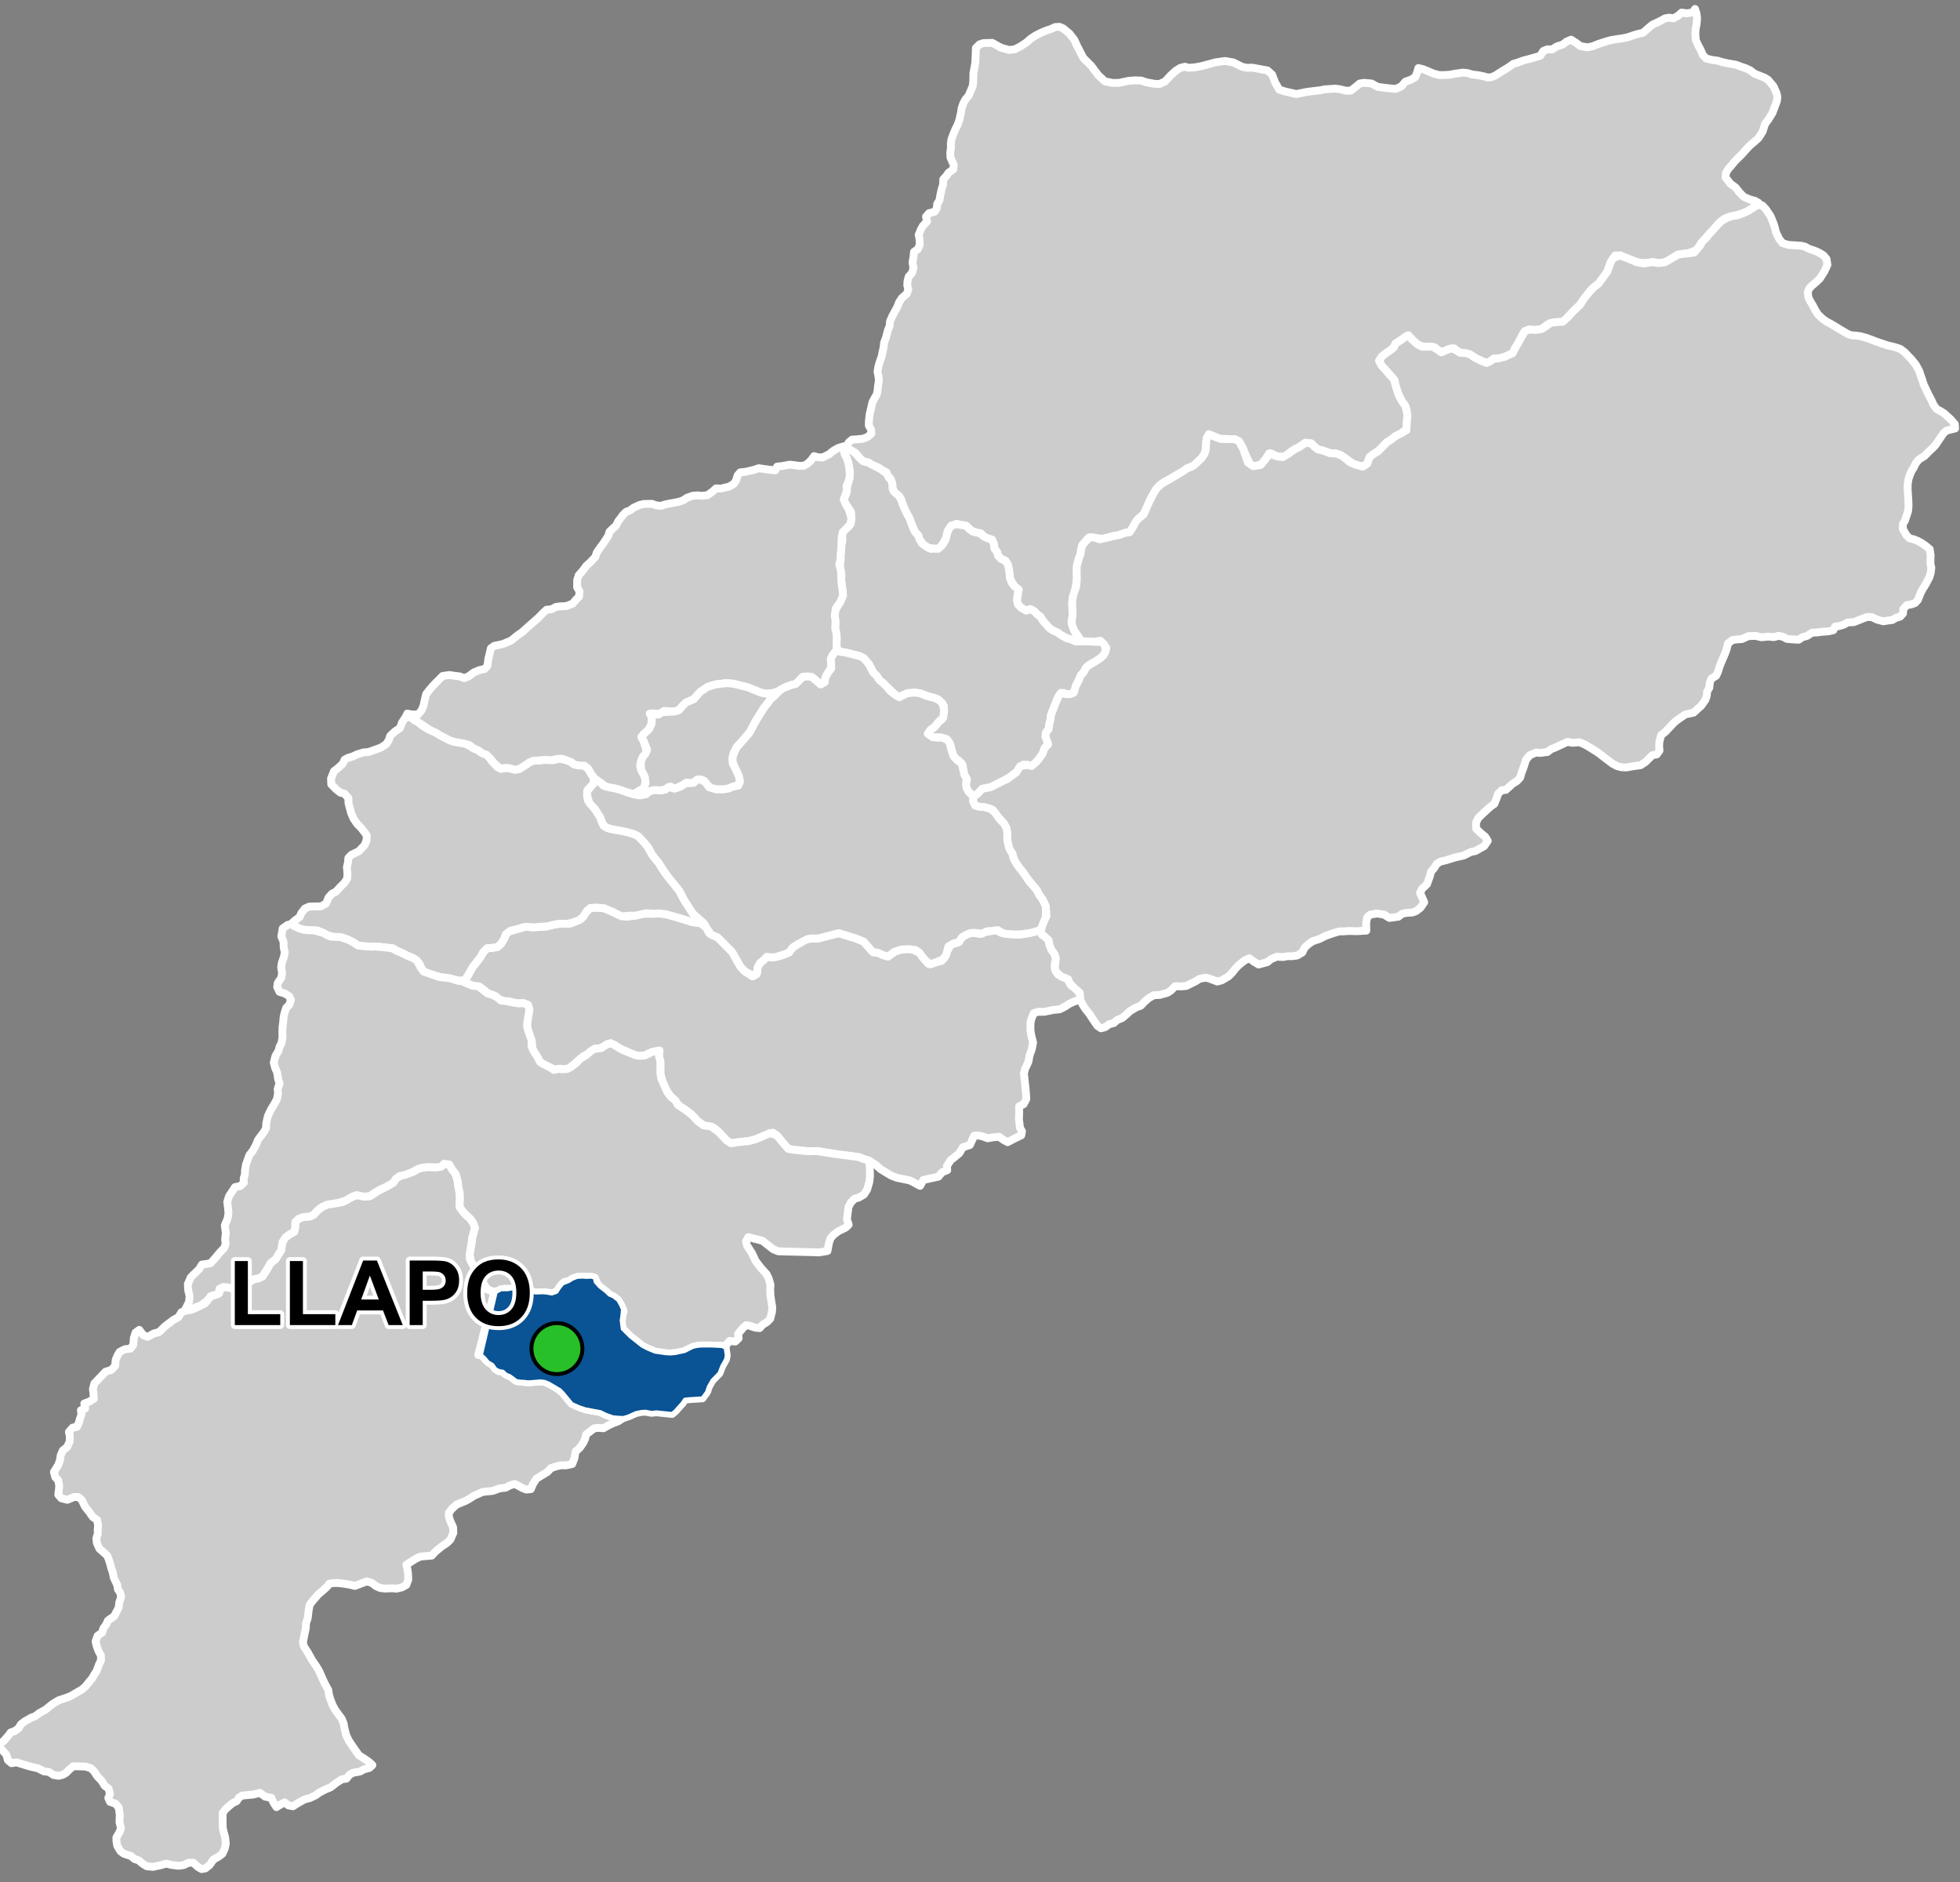 <?xml version="1.0" encoding="UTF-8"?>
<svg width="500pt" height="480pt" version="1.1" viewBox="0 0 500 480" xmlns="http://www.w3.org/2000/svg">
<rect x="0" y="0" width="500" height="480" fill="#808080" stroke="none"/>
<g id="a">
<rect width="500" height="480" fill="none"/>
<path d="m154.14 231.66 1.227 0.496 2.438 1.172 1.91 0.48 2.164-0.223 2.078-0.523 2.723-0.016 1.086-0.094 2.102 0.223 2.422 0.672 2.039 0.613 2.305 0.727 2.035 0.273 1.504 1.129 0.723 1.398 2.164 1.074 0.898 0.906 0.844 0.852 1.953 1.973 1.418 2.492 0.734 1.285 1.094 1.176 1.93 1.258 1.113-0.555 0.188-1.641 0.633-1.18 0.895-0.727 0.828-0.852 1.398 0.117 1.023-0.117 1.641-0.434 1.621-0.703 0.922-1.238 1.047-0.668 1.965-1.285 1.824-0.363 1.695-0.004 1.816-0.473 3.441-0.887 1.738 0.539 2.391 0.738 2.203 0.875 1.176 1.336 1.199 1.367 1.289 0.164 1.258 0.574 1.281 0.383 1.641-1.203 0.957-0.41 1.844-0.32 1.668 0.07 1.902 0.867 0.801 1.105 0.781 0.898 0.754 0.867 1.867-0.406 1.477-0.359 0.785-0.898 0.762-1.855 0.852-1.426 1.73-0.469 1.047-1.352 1.016-0.637 1.105-0.457 1.191-0.074 1.121 0.293 1.387-0.535 1.297-0.156 1.395-0.457 1.531 0.867 1.598 0.289 1.754 0.117 1.684-0.02 1.637-0.25 2.066-0.461 1.383-0.543 0.203 1.258 0.859 0.625 0.902 0.84 0.246 1.25 0.457 1.16 0.734 1.039 0.441 1.148-0.324 1.637 0.176 1.414 0.73 1.191 1.668 0.629 0.977 0.836 0.629 1.258 1.676 1.121 0.859 1.551-0.457 0.969-1.586 0.586-1.047 0.496-1.031 0.684-1.328 0.684-1.668 0.156-1.051 0.219-1.168 0.246-1.574 0.004-1.164 0.363-0.59 1.441-0.242 1.066v1.883l0.191 1.18 0.477 1.938-0.355 1.773-0.52 1.395-0.328 1.734-0.84 1.805-0.297 1.145 0.297 2.719 0.172 1.562 0.148 2.25-0.688 1.301-1.16 0.578 0.027 1.688-0.07 1.531 0.273 2.242 0.516 0.895-0.191 1.02-1.648 0.781-0.891 0.477-0.934 0.484-1.078-0.59-1.129-0.789-1.598 0.168-1.285 0.219-1.336-0.5-0.996-0.195-1.105 0.027-1.113 2.391-1.789 0.574-0.902 1.523-1.363 1.117-0.824 0.617-0.957 1.488 0.066 1.102-1.328 0.535-0.926 1.117-3.832 0.832-0.836 1.508-2.586-1.375-3.316-0.68-1.469-0.562-2.723-1.648-1.176-1.066-1.676-1.055-1.297-0.406-1.492-0.559-6.371-0.836-4.309-0.691-2.188 0.059-3.652-0.379-1.41-0.242-1.102-1.266-1.84-2.207-0.969-0.656-2.797 1.02-1.555 0.656-1.797 0.477-2.606 0.27-1.895 0.293-1.137-0.715-0.895-0.965-1.188-1.242-1.066-0.969-2.758-0.68-1.457-1.086-0.883-0.953-0.699-0.73-1.047-0.785-0.805-0.602-0.941-0.469-1.023-1.184-0.93-1.047-1.023-1.07-0.883-1.559-0.801-1.824-0.504-1.969 0.012-2.848-0.324-1.336 0.086-1.613-1.168 0.188-1.566 0.551-0.973 0.5-1.445 0.102-0.988-0.176-1.219-0.477-1.133-0.508-1.684-0.75-1.258-0.816-1.008-0.492-0.961 0.289-1.406 0.938-1.594 0.164-1.207 0.699-0.75 0.777-1.094 0.457-1.207 1.035-1.441 1.266-0.992 0.777-1.234 0.258-1.059-0.168-0.961 0.316-1.566-0.625-1.648-0.816-0.934-0.594-0.668-1.273-0.793-1.199-0.508-0.895-0.016-1.281-0.398-1.402-0.551-1.625-0.375-1.801 0.168-1.09 0.199-1.266 0.25-1.559-0.359-1.16-1.184-0.449-1.207 0.074-1.359-0.215-1.043-0.316-1.223 0.008-1.453-0.566-0.957-0.859-1.402-0.391-2.426-1.879-1.059-0.074-1.891-0.648-1.215-0.609 0.969-1.238 1.266-2.363 2.043-2.625 0.641-1.168 1.082-1.137 1.254-0.086 1.371-0.207 0.844-0.758 0.82-1.254 0.438-1.109 0.688-0.879 1.129-0.258 1.293-0.41 1.762-0.484 1.02 0.016 1.051 0.094 1.383-0.082 1.883-0.055 1.719-0.48 1.723-0.277 1.301-0.047 1.512 0.004 1.539-0.609 0.988-0.438 0.789-0.703 0.582-0.992 1.227-1.223 1.574-0.117z" fill="#ccc" fill-rule="evenodd"/>
<path d="m154.14 231.66 1.227 0.496 2.438 1.172 1.91 0.48 2.164-0.223 2.078-0.523 2.723-0.016 1.086-0.094 2.102 0.223 2.422 0.672 2.039 0.613 2.305 0.727 2.035 0.273 1.504 1.129 0.723 1.398 2.164 1.074 0.898 0.906 0.844 0.852 1.953 1.973 1.418 2.492 0.734 1.285 1.094 1.176 1.93 1.258 1.113-0.555 0.188-1.641 0.633-1.18 0.895-0.727 0.828-0.852 1.398 0.117 1.023-0.117 1.641-0.434 1.621-0.703 0.922-1.238 1.047-0.668 1.965-1.285 1.824-0.363 1.695-0.004 1.816-0.473 3.441-0.887 1.738 0.539 2.391 0.738 2.203 0.875 1.176 1.336 1.199 1.367 1.289 0.164 1.258 0.574 1.281 0.383 1.641-1.203 0.957-0.41 1.844-0.32 1.668 0.07 1.902 0.867 0.801 1.105 0.781 0.898 0.754 0.867 1.867-0.406 1.477-0.359 0.785-0.898 0.762-1.855 0.852-1.426 1.73-0.469 1.047-1.352 1.016-0.637 1.105-0.457 1.191-0.074 1.121 0.293 1.387-0.535 1.297-0.156 1.395-0.457 1.531 0.867 1.598 0.289 1.754 0.117 1.684-0.02 1.637-0.25 2.066-0.461 1.383-0.543 0.203 1.258 0.859 0.625 0.902 0.84 0.246 1.25 0.457 1.16 0.734 1.039 0.441 1.148-0.324 1.637 0.176 1.414 0.73 1.191 1.668 0.629 0.977 0.836 0.629 1.258 1.676 1.121 0.859 1.551-0.457 0.969-1.586 0.586-1.047 0.496-1.031 0.684-1.328 0.684-1.668 0.156-1.051 0.219-1.168 0.246-1.574 0.004-1.164 0.363-0.59 1.441-0.242 1.066v1.883l0.191 1.18 0.477 1.938-0.355 1.773-0.52 1.395-0.328 1.734-0.84 1.805-0.297 1.145 0.297 2.719 0.172 1.562 0.148 2.25-0.688 1.301-1.16 0.578 0.027 1.688-0.07 1.531 0.273 2.242 0.516 0.895-0.191 1.02-1.648 0.781-0.891 0.477-0.934 0.484-1.078-0.59-1.129-0.789-1.598 0.168-1.285 0.219-1.336-0.5-0.996-0.195-1.105 0.027-1.113 2.391-1.789 0.574-0.902 1.523-1.363 1.117-0.824 0.617-0.957 1.488 0.066 1.102-1.328 0.535-0.926 1.117-3.832 0.832-0.836 1.508-2.586-1.375-3.316-0.68-1.469-0.562-2.723-1.648-1.176-1.066-1.676-1.055-1.297-0.406-1.492-0.559-6.371-0.836-4.309-0.691-2.188 0.059-3.652-0.379-1.41-0.242-1.102-1.266-1.84-2.207-0.969-0.656-2.797 1.02-1.555 0.656-1.797 0.477-2.606 0.27-1.895 0.293-1.137-0.715-0.895-0.965-1.188-1.242-1.066-0.969-2.758-0.68-1.457-1.086-0.883-0.953-0.699-0.73-1.047-0.785-0.805-0.602-0.941-0.469-1.023-1.184-0.93-1.047-1.023-1.07-0.883-1.559-0.801-1.824-0.504-1.969 0.012-2.848-0.324-1.336 0.086-1.613-1.168 0.188-1.566 0.551-0.973 0.5-1.445 0.102-0.988-0.176-1.219-0.477-1.133-0.508-1.684-0.75-1.258-0.816-1.008-0.492-0.961 0.289-1.406 0.938-1.594 0.164-1.207 0.699-0.75 0.777-1.094 0.457-1.207 1.035-1.441 1.266-0.992 0.777-1.234 0.258-1.059-0.168-0.961 0.316-1.566-0.625-1.648-0.816-0.934-0.594-0.668-1.273-0.793-1.199-0.508-0.895-0.016-1.281-0.398-1.402-0.551-1.625-0.375-1.801 0.168-1.09 0.199-1.266 0.25-1.559-0.359-1.16-1.184-0.449-1.207 0.074-1.359-0.215-1.043-0.316-1.223 0.008-1.453-0.566-0.957-0.859-1.402-0.391-2.426-1.879-1.059-0.074-1.891-0.648-1.215-0.609 0.969-1.238 1.266-2.363 2.043-2.625 0.641-1.168 1.082-1.137 1.254-0.086 1.371-0.207 0.844-0.758 0.82-1.254 0.438-1.109 0.688-0.879 1.129-0.258 1.293-0.41 1.762-0.484 1.02 0.016 1.051 0.094 1.383-0.082 1.883-0.055 1.719-0.48 1.723-0.277 1.301-0.047 1.512 0.004 1.539-0.609 0.988-0.438 0.789-0.703 0.582-0.992 1.227-1.223 1.574-0.117 1.984 0.176" fill="none" stroke="#fff" stroke-linecap="round" stroke-linejoin="round" stroke-miterlimit="10" stroke-width="2"/>
<path d="m104.79 182.83 0.875 0.801 1.039 0.555 1.035 0.887 1.352 0.855 1.398 0.543 1.008 0.484 1.508 0.941 1.219 0.609 1.664 0.691 1.492 0.117 1.5 0.332 1.438 0.91 1.348 0.613 1.27 0.875 1.191 0.453 0.789 0.789 0.703 1.012 1.281 1.367 1.059 0.398 1.367-0.25 2.043 0.5 1.082-0.184 1.562-0.977 1.078-0.742 1.086-0.43 1.324-0.035 1.191-0.133 1.102-0.066 1.359 0.125 1.602-0.395 1.488 0.336 1.094 0.281 0.84 0.711 1.461 0.414 1.059-0.055 1.258 0.781 0.84 1.402 0.625 0.973 0.086 1.418-0.668 0.758-0.949 0.977-0.148 1.289 0.238 1.395 1.52 1.832 0.773 1.109 0.867 1.383 0.375 1.066 0.477 1.035 0.934 0.629 1.566 0.352 1.281 0.203 1.059 0.203 1.188 0.262 1.605 0.449 1.09 0.516 1.242 1.121 1.164 1.48 1.223 2.203 1.723 2.133 1.32 2.098 1.324 1.777 2.469 3.047 1.359 2.516 2.234 3.465 2.656 2.394-2.797-0.25-2.305-0.727-1.113-0.336-3.348-0.949-1.891-0.211-1.297 0.082-1.832-0.121-2.969 0.66-1.219-0.051-2.012 0.207-2.516-1.23-1.992-0.852-1.984-0.176-1.574 0.117-0.844 0.699-0.965 1.516-0.789 0.703-0.988 0.438-1.012 0.359-1.199 0.309-2.141-0.016-1.09 0.176-1.828 0.438-2.406 0.199-1.09 0.105-1.344-0.117-1.02-0.016-1.281 0.41-1.078 0.262-1.312 0.336-1.137 0.859-0.5 1.273-0.82 1.254-0.844 0.758-1.371 0.207-1.254 0.086-1.082 1.137-0.641 1.168-2.043 2.625-1.137 2.031-0.871 1.258-1.297 0.031-1.598-0.195-2.258-0.539-1.367-0.191-1.137-0.359-2.008-0.602-1.039-0.676-0.836-1.781-1.273-1.219-1.609-0.676-1.633-0.84-1.184-0.465-0.961-0.645-2.422-0.258-2.012-0.234-1.109 0.043-1.684-0.074-1.75-0.234-1.117-0.75-1.332-0.699-1.676-0.602-2.184-0.109-1.566-0.48-0.891-0.52-1.586-0.664-2.148-0.043-1.258-0.125-1.117-0.309-1.352-0.641-0.918-0.461 1.012-0.914 1.25-0.926 0.449-1.027 0.883-1.133 1.117-0.508 1.699-0.043 1.266-0.008 1.309-0.707 0.66-1.566 0.883-0.977 0.992-0.477 1.02-1.141 1.23-1.234 0.602-0.98 0.094-1.195-0.152-1.707 0.266-1.133 0.117-1.234 0.777-0.816 1.891-0.902 1.484-1.559 0.484-1.23 0.055-1.266-0.617-0.836-0.809-1.031-1-1.02-0.949-1.367-0.598-1.375-0.383-1.406-0.309-1.184-0.027-1.25-1-1.152-1.059-0.273-1.141-0.918-1.168-1.199-0.059-1.477 0.773-1.891 1.137-0.883 1.066-0.992 0.512-1.051 0.902-0.469 1.078-0.309 1.227-0.582 1.633-0.477 1.324-0.113 2.066-0.754 1.082-0.398 1.301-0.875 0.625-0.984 0.375-1.105 1.262-1.176 1.223-0.793 0.535-1.449 0.809-1.191 1.164-0.316z" fill="#ccc" fill-rule="evenodd"/>
<path d="m104.79 182.83 0.875 0.801 1.039 0.555 1.035 0.887 1.352 0.855 1.398 0.543 1.008 0.484 1.508 0.941 1.219 0.609 1.664 0.691 1.492 0.117 1.5 0.332 1.438 0.91 1.348 0.613 1.27 0.875 1.191 0.453 0.789 0.789 0.703 1.012 1.281 1.367 1.059 0.398 1.367-0.25 2.043 0.5 1.082-0.184 1.562-0.977 1.078-0.742 1.086-0.43 1.324-0.035 1.191-0.133 1.102-0.066 1.359 0.125 1.602-0.395 1.488 0.336 1.094 0.281 0.84 0.711 1.461 0.414 1.059-0.055 1.258 0.781 0.84 1.402 0.625 0.973 0.086 1.418-0.668 0.758-0.949 0.977-0.148 1.289 0.238 1.395 1.52 1.832 0.773 1.109 0.867 1.383 0.375 1.066 0.477 1.035 0.934 0.629 1.566 0.352 1.281 0.203 1.059 0.203 1.188 0.262 1.605 0.449 1.09 0.516 1.242 1.121 1.164 1.48 1.223 2.203 1.723 2.133 1.32 2.098 1.324 1.777 2.469 3.047 1.359 2.516 2.234 3.465 2.656 2.394-2.797-0.25-2.305-0.727-1.113-0.336-3.348-0.949-1.891-0.211-1.297 0.082-1.832-0.121-2.969 0.66-1.219-0.051-2.012 0.207-2.516-1.23-1.992-0.852-1.984-0.176-1.574 0.117-0.844 0.699-0.965 1.516-0.789 0.703-0.988 0.438-1.012 0.359-1.199 0.309-2.141-0.016-1.09 0.176-1.828 0.438-2.406 0.199-1.09 0.105-1.344-0.117-1.02-0.016-1.281 0.41-1.078 0.262-1.312 0.336-1.137 0.859-0.5 1.273-0.82 1.254-0.844 0.758-1.371 0.207-1.254 0.086-1.082 1.137-0.641 1.168-2.043 2.625-1.137 2.031-0.871 1.258-1.297 0.031-1.598-0.195-2.258-0.539-1.367-0.191-1.137-0.359-2.008-0.602-1.039-0.676-0.836-1.781-1.273-1.219-1.609-0.676-1.633-0.84-1.184-0.465-0.961-0.645-2.422-0.258-2.012-0.234-1.109 0.043-1.684-0.074-1.75-0.234-1.117-0.75-1.332-0.699-1.676-0.602-2.184-0.109-1.566-0.48-0.891-0.52-1.586-0.664-2.148-0.043-1.258-0.125-1.117-0.309-1.352-0.641-0.918-0.461 1.012-0.914 1.25-0.926 0.449-1.027 0.883-1.133 1.117-0.508 1.699-0.043 1.266-0.008 1.309-0.707 0.66-1.566 0.883-0.977 0.992-0.477 1.02-1.141 1.23-1.234 0.602-0.98 0.094-1.195-0.152-1.707 0.266-1.133 0.117-1.234 0.777-0.816 1.891-0.902 1.484-1.559 0.484-1.23 0.055-1.266-0.617-0.836-0.809-1.031-1-1.02-0.949-1.367-0.598-1.375-0.383-1.406-0.309-1.184-0.027-1.25-1-1.152-1.059-0.273-1.141-0.918-1.168-1.199-0.059-1.477 0.773-1.891 1.137-0.883 1.066-0.992 0.512-1.051 0.902-0.469 1.078-0.309 1.227-0.582 1.633-0.477 1.324-0.113 2.066-0.754 1.082-0.398 1.301-0.875 0.625-0.984 0.375-1.105 1.262-1.176 1.223-0.793 0.535-1.449 0.809-1.191 1.164-0.316 0.254 0.074" fill="none" stroke="#fff" stroke-linecap="round" stroke-linejoin="round" stroke-miterlimit="10" stroke-width="2"/>
<path d="m215.38 113.81 1.164 0.613 1.188 0.648 0.816 0.898 1.043 1.168 0.973 0.609 1.316 0.281 1.32 0.844 1.574 0.832 0.809 0.617 0.891 0.547 0.285 1.02 0.914 0.602 0.07 1.176-0.016 1.164 1.523 1.508 0.734 1.234 0.465 1.383 0.832 1.844 0.703 1.25 0.613 1.316 0.387 1.367 0.699 1.145 0.734 0.957 0.672 1.641 1.277 0.836 1.082 0.68 1.043-0.125 1.066-0.188 0.875-0.719 0.75-1.273 0.352-1.492 0.59-1.57 1.285-0.973 1.574 0.207 1.117-0.016 1.242 1.148 0.891 0.594 1.645 0.281 0.941 0.844 1.223 0.582 1.043 0.324 0.5 1.117 0.109 1.137 0.668 0.84 0.281 0.984 0.773 0.84 1.117 0.469 0.645 1.059 0.266 1.273 0.242 2.125 0.383 1.059 0.641 0.926 1.078 0.582-0.152 1.777-0.191 1.094 0.242 1.191 0.816 0.863 1.266 0.75 1.027-0.371 1.016 0.488 0.777 0.828 0.832 0.617 0.742 1.18 0.852 0.91 0.695 0.727 1.012 0.742 1.141 0.508 0.836 0.633 1.441 0.785 1.266 0.371 1.035 0.469 1.227 0.02 1.047-0.062 1.086 0.066 1.176-0.02 1.141 0.129 1.176-0.008 0.59 0.859 0.141 1.664-0.48 0.887-1.078 0.926-1.359 0.863-0.969 0.512-0.871 0.66-0.785 1.332-0.781 0.875-0.5 1.242-0.75 1.449-0.254 1.145-0.68 0.805-1.184 0.176-0.941-0.367-1.066 0.422-0.535 0.945-0.543 1.383-0.496 1.258-0.621 1.57-0.109 1.113-0.336 1.262-0.148 1.23-0.715 0.945-0.094 1.098 0.59 1.016-0.215 1.16-1.152 2.133-1.039 1.473-0.852 0.887-0.883 0.742-1.02-0.27-1.051-0.121-1.352 1.531-2.102 1.676-1.645 0.93-1.93 0.965-1.383 0.707-2.082 0.375-1.168 1.254-1.004 0.613-1.391-1.117-0.48-0.973-0.184-1.02 0.266-1.188-0.699-1.211-0.215-1.156-0.133-1.098-0.957-1.211-1.125-0.836-0.562-1.09-0.434-1.914-0.488-1.07-0.75-0.734-1.383-0.328-1.945-0.066-1.371-0.375 0.473-1.156 1.398-1.152 0.957-1.195 0.879-0.707 0.445-1.742 0.051-1.617-1.375-1.617-1.102-0.457-2.113-0.57-1.188-0.516-1.492-0.266-2 0.129-1.539 0.66-1.066 0.277-1.129-1.086-1.605-1.508-1.023-1.039-0.809-0.605-0.652-1.039-0.93-0.914-1.066-2.062-1.328-1.598-1.152-0.547-1.316-0.34-1.488-0.383-1.508-0.285-1.141-0.281-0.383-1.391 0.047-1.297-0.035-1.215-0.336-1.938 0.039-1.117-0.168-2.012 0.047-1.246 0.789-1.406 0.945-1.695 0.273-1.844-0.242-1.484-0.137-1.391 0.043-1.324-0.41-1.828 0.203-2.027-0.012-1.168 0.148-1.465 0.07-1.219 0.258-1.16-0.109-1.594 0.621-1.004 1.238-1.09 0.473-1.141v-2.363l-1.031-1.582-1.004-1.16 0.457-1.32 0.426-0.988 0.105-1.242 0.324-1.391 0.324-1.078 0.047-1.477-0.18-1.297-0.234-1.199-0.34-1.004-0.574-1.113-0.176-1.199z" fill="#ccc" fill-rule="evenodd"/>
<path d="m215.38 113.81 1.164 0.613 1.188 0.648 0.816 0.898 1.043 1.168 0.973 0.609 1.316 0.281 1.32 0.844 1.574 0.832 0.809 0.617 0.891 0.547 0.285 1.02 0.914 0.602 0.07 1.176-0.016 1.164 1.523 1.508 0.734 1.234 0.465 1.383 0.832 1.844 0.703 1.25 0.613 1.316 0.387 1.367 0.699 1.145 0.734 0.957 0.672 1.641 1.277 0.836 1.082 0.68 1.043-0.125 1.066-0.188 0.875-0.719 0.75-1.273 0.352-1.492 0.59-1.57 1.285-0.973 1.574 0.207 1.117-0.016 1.242 1.148 0.891 0.594 1.645 0.281 0.941 0.844 1.223 0.582 1.043 0.324 0.5 1.117 0.109 1.137 0.668 0.84 0.281 0.984 0.773 0.84 1.117 0.469 0.645 1.059 0.266 1.273 0.242 2.125 0.383 1.059 0.641 0.926 1.078 0.582-0.152 1.777-0.191 1.094 0.242 1.191 0.816 0.863 1.266 0.75 1.027-0.371 1.016 0.488 0.777 0.828 0.832 0.617 0.742 1.18 0.852 0.91 0.695 0.727 1.012 0.742 1.141 0.508 0.836 0.633 1.441 0.785 1.266 0.371 1.035 0.469 1.227 0.02 1.047-0.062 1.086 0.066 1.176-0.02 1.141 0.129 1.176-0.008 0.59 0.859 0.141 1.664-0.48 0.887-1.078 0.926-1.359 0.863-0.969 0.512-0.871 0.66-0.785 1.332-0.781 0.875-0.5 1.242-0.75 1.449-0.254 1.145-0.68 0.805-1.184 0.176-0.941-0.367-1.066 0.422-0.535 0.945-0.543 1.383-0.496 1.258-0.621 1.57-0.109 1.113-0.336 1.262-0.148 1.23-0.715 0.945-0.094 1.098 0.59 1.016-0.215 1.16-1.152 2.133-1.039 1.473-0.852 0.887-0.883 0.742-1.02-0.27-1.051-0.121-1.352 1.531-2.102 1.676-1.645 0.93-1.93 0.965-1.383 0.707-2.082 0.375-1.168 1.254-1.004 0.613-1.391-1.117-0.48-0.973-0.184-1.02 0.266-1.188-0.699-1.211-0.215-1.156-0.133-1.098-0.957-1.211-1.125-0.836-0.562-1.09-0.434-1.914-0.488-1.07-0.75-0.734-1.383-0.328-1.945-0.066-1.371-0.375 0.473-1.156 1.398-1.152 0.957-1.195 0.879-0.707 0.445-1.742 0.051-1.617-1.375-1.617-1.102-0.457-2.113-0.57-1.188-0.516-1.492-0.266-2 0.129-1.539 0.66-1.066 0.277-1.129-1.086-1.605-1.508-1.023-1.039-0.809-0.605-0.652-1.039-0.93-0.914-1.066-2.062-1.328-1.598-1.152-0.547-1.316-0.34-1.488-0.383-1.508-0.285-1.141-0.281-0.383-1.391 0.047-1.297-0.035-1.215-0.336-1.938 0.039-1.117-0.168-2.012 0.047-1.246 0.789-1.406 0.945-1.695 0.273-1.844-0.242-1.484-0.137-1.391 0.043-1.324-0.41-1.828 0.203-2.027-0.012-1.168 0.148-1.465 0.07-1.219 0.258-1.16-0.109-1.594 0.621-1.004 1.238-1.09 0.473-1.141v-2.363l-1.031-1.582-1.004-1.16 0.457-1.32 0.426-0.988 0.105-1.242 0.324-1.391 0.324-1.078 0.047-1.477-0.18-1.297-0.234-1.199-0.34-1.004-0.574-1.113-0.176-1.199 0.102-0.754" fill="none" stroke="#fff" stroke-linecap="round" stroke-linejoin="round" stroke-miterlimit="10" stroke-width="2"/>
<path d="m215.3 114.26-0.031 0.305 0.176 1.199 0.574 1.113 0.34 1.004 0.234 1.199 0.18 1.297-0.047 1.477-0.324 1.078-0.457 1.035 0.102 1.121-0.336 1.039-0.484 1.258 0.613 1.383 0.695 1.152 0.68 2.246-0.277 1.551-0.902 0.945-1.066 1.09-0.234 1.133-0.09 2.082-0.07 1.219-0.148 1.465 0.012 1.168-0.352 1.141 0.469 1.738 0.055 2.168 0.129 1.523 0.242 1.484 0.09 1-0.762 1.766-1.105 1.562-0.277 1.863 0.246 1.406-0.117 1.723 0.293 1.234 0.121 1.199-0.07 1.164 0.055 2.035-1.031 1.211-0.477 1.02 0.129 1.918-0.398 1.203-0.926 1.148-0.383 1.652-0.883 0.746-1.316-1.164-1.066-0.883-1.008-0.152-1.324 0.109-0.738 0.762-0.746 1.039-1.367 0.246-1.094 0.391-1.852 0.938-1.059 0.613-2.324 0.305-1.477-0.266-3.394-1.379-3.754-0.926-1.781-0.113-2.562 0.309-1.238 0.355-2.414 1.363-1.215 1.16-0.75 0.879-1.262 0.684-1.465 0.832-1.066 1.285-1.078 0.344-2.727-0.133-0.852 0.785-2.188-0.164-0.059 1.004-0.105 1.703-0.703 1.43-1.168 1.039-0.703 0.77 0.562 1.098 0.438 1.469 0.414 1.32-0.863 1.031-0.691 1.531-0.188 1.039 0.5 1.434 0.586 1.004 0.277 0.969-0.152 2.004-2.934 1.781-1.207-0.281-1.641-0.574-1.762-0.602-1.059-0.066-1.383-0.434-1.23-0.895-0.867-0.566-0.801-0.617-0.836-1.18-0.84-1.402-0.867-0.656-1.449-0.07-1.133-0.223-0.785-0.652-1.477-0.531-0.973-0.316-1.301 0.098-1.266 0.277-2.012-0.059-1.191 0.133-1.324 0.035-1.086 0.43-1.078 0.742-1.562 0.977-1.082 0.184-1.52-0.426-1.172-0.043-1.008 0.227-1.434-1.223-1.32-1.562-0.789-0.789-1.191-0.453-0.844-0.625-1.34-0.574-1.004-0.824-1.449-0.398-2.41-0.426-1.016-0.309-1.258-0.625-1.508-0.801-0.977-0.633-1.316-0.566-1.281-0.836-1.828-1.242-1.039-0.555-0.875-0.801-1.301 0.082 0.414-0.926 1.141 0.234 1.629-0.008 0.871-1.051 0.52-1.238 0.27-1.379 0.379-1.523 1.07-1.363 0.668-0.77 0.789-0.809 1.684-1.684 1.699-0.25 1.387 0.215 1.324 0.156 1.059 0.434 1.184-0.48 1.301-0.984 1.453-0.59 1.332-0.305 0.672-0.77 0.242-1.785 0.375-1.52 0.273-1.188 0.883-0.629 1.066-0.211 1-0.211 2.207-0.91 1.66-1.352 1.098-0.746 1.59-1.426 2.621-2.297 1.141-1.184 0.934-0.859 1.277-0.121 1.121-0.602 1.141-0.141 1.543-0.078 1.633-0.648 0.699-0.883 0.883-0.867 0.117-1.352-0.617-1.043 0.016-1.824 0.383-1.234 0.953-1.059 1.023-1.379 0.969-0.852 1.301-1.375 0.371-1.109 0.562-0.848 1.086-1.473 1.32-1.996 0.277-1.016 1.723-1.621 0.434-0.926 1.277-1.73 0.84-0.816 1.02-0.379 0.82-0.637 1.527-0.703 1.133-0.266 2.066-0.035 1.102 0.391 1.219 0.117 0.957-0.324 1.023-0.223 1.246-0.223 1.324-0.262 1.148-0.391 0.836-0.594 1.559-0.559 1.172-0.094 1.102 0.117 1.477-0.156 1.387-1.012 0.785-0.723 1.309 0.043 0.992-0.262 0.984-0.199 1.285-0.773 0.57-0.918 0.363-1.207 0.668-0.773 1.078-0.102 1-0.199 1.535-0.375 1.125-0.387 1.684 0.25 1.277 0.156 1.219 0.16 0.488-0.98 1.102-0.102 2.066-0.383 1.41 0.141 0.996 0.16 1.246-0.043 0.98-0.539 0.953-0.934 0.684-0.969 1 0.293 1.156 0.047 1.66-0.805 0.957-0.801 1.277-0.758 1.074-0.359z" fill="#ccc" fill-rule="evenodd"/>
<path d="m215.3 114.26-0.031 0.305 0.176 1.199 0.574 1.113 0.34 1.004 0.234 1.199 0.18 1.297-0.047 1.477-0.324 1.078-0.457 1.035 0.102 1.121-0.336 1.039-0.484 1.258 0.613 1.383 0.695 1.152 0.68 2.246-0.277 1.551-0.902 0.945-1.066 1.09-0.234 1.133-0.09 2.082-0.07 1.219-0.148 1.465 0.012 1.168-0.352 1.141 0.469 1.738 0.055 2.168 0.129 1.523 0.242 1.484 0.09 1-0.762 1.766-1.105 1.562-0.277 1.863 0.246 1.406-0.117 1.723 0.293 1.234 0.121 1.199-0.07 1.164 0.055 2.035-1.031 1.211-0.477 1.02 0.129 1.918-0.398 1.203-0.926 1.148-0.383 1.652-0.883 0.746-1.316-1.164-1.066-0.883-1.008-0.152-1.324 0.109-0.738 0.762-0.746 1.039-1.367 0.246-1.094 0.391-1.852 0.938-1.059 0.613-2.324 0.305-1.477-0.266-3.394-1.379-3.754-0.926-1.781-0.113-2.562 0.309-1.238 0.355-2.414 1.363-1.215 1.16-0.75 0.879-1.262 0.684-1.465 0.832-1.066 1.285-1.078 0.344-2.727-0.133-0.852 0.785-2.188-0.164-0.059 1.004-0.105 1.703-0.703 1.43-1.168 1.039-0.703 0.77 0.562 1.098 0.438 1.469 0.414 1.32-0.863 1.031-0.691 1.531-0.188 1.039 0.5 1.434 0.586 1.004 0.277 0.969-0.152 2.004-2.934 1.781-1.207-0.281-1.641-0.574-1.762-0.602-1.059-0.066-1.383-0.434-1.23-0.895-0.867-0.566-0.801-0.617-0.836-1.18-0.84-1.402-0.867-0.656-1.449-0.07-1.133-0.223-0.785-0.652-1.477-0.531-0.973-0.316-1.301 0.098-1.266 0.277-2.012-0.059-1.191 0.133-1.324 0.035-1.086 0.43-1.078 0.742-1.562 0.977-1.082 0.184-1.52-0.426-1.172-0.043-1.008 0.227-1.434-1.223-1.32-1.562-0.789-0.789-1.191-0.453-0.844-0.625-1.34-0.574-1.004-0.824-1.449-0.398-2.41-0.426-1.016-0.309-1.258-0.625-1.508-0.801-0.977-0.633-1.316-0.566-1.281-0.836-1.828-1.242-1.039-0.555-0.875-0.801-1.301 0.082 0.414-0.926 1.141 0.234 1.629-0.008 0.871-1.051 0.52-1.238 0.27-1.379 0.379-1.523 1.07-1.363 0.668-0.77 0.789-0.809 1.684-1.684 1.699-0.25 1.387 0.215 1.324 0.156 1.059 0.434 1.184-0.48 1.301-0.984 1.453-0.59 1.332-0.305 0.672-0.77 0.242-1.785 0.375-1.52 0.273-1.188 0.883-0.629 1.066-0.211 1-0.211 2.207-0.91 1.66-1.352 1.098-0.746 1.59-1.426 2.621-2.297 1.141-1.184 0.934-0.859 1.277-0.121 1.121-0.602 1.141-0.141 1.543-0.078 1.633-0.648 0.699-0.883 0.883-0.867 0.117-1.352-0.617-1.043 0.016-1.824 0.383-1.234 0.953-1.059 1.023-1.379 0.969-0.852 1.301-1.375 0.371-1.109 0.562-0.848 1.086-1.473 1.32-1.996 0.277-1.016 1.723-1.621 0.434-0.926 1.277-1.73 0.84-0.816 1.02-0.379 0.82-0.637 1.527-0.703 1.133-0.266 2.066-0.035 1.102 0.391 1.219 0.117 0.957-0.324 1.023-0.223 1.246-0.223 1.324-0.262 1.148-0.391 0.836-0.594 1.559-0.559 1.172-0.094 1.102 0.117 1.477-0.156 1.387-1.012 0.785-0.723 1.309 0.043 0.992-0.262 0.984-0.199 1.285-0.773 0.57-0.918 0.363-1.207 0.668-0.773 1.078-0.102 1-0.199 1.535-0.375 1.125-0.387 1.684 0.25 1.277 0.156 1.219 0.16 0.488-0.98 1.102-0.102 2.066-0.383 1.41 0.141 0.996 0.16 1.246-0.043 0.98-0.539 0.953-0.934 0.684-0.969 1 0.293 1.156 0.047 1.66-0.805 0.957-0.801 1.277-0.758 1.074-0.359 0.504 0.312" fill="none" stroke="#fff" stroke-linecap="round" stroke-linejoin="round" stroke-miterlimit="10" stroke-width="2"/>
<path d="m432.41 2.293 0.008 0.016 0.375 1.211 0.133 1.117-0.125 1.52-0.234 1.246-0.082 1.34 0.141 1.574 0.66 1.387 0.547 1 0.578 1.352 0.859 0.867 1.27 0.32 1.676 0.246 1.094 0.34 1.453 0.324 1.066 0.184 1.09 0.191 1.16 0.457 1.18 0.387 1.27 0.59 1.027 0.816 2.582 1.027 0.906 0.559 1.387 1.648 0.766 1.734 0.227 1.008-0.145 1.059-1.148 3.043-1.148 1.816-0.66 0.824-0.719 2.133-1.008 1.57-1 0.906-1.184 0.984-1.242 1.328-0.992 1.125-0.934 0.887-0.793 0.836-0.672 0.816-1.004 1.18-0.5 0.891-0.082 1.129 1.262 1.594 1.324 0.973 0.863 1.125 1.168 1.207 1.566 0.688 1.352 0.371 0.926 0.527-0.781 0.863-1.109 0.598-1.148 0.828-1.5 0.508-1.789 0.48-1.082 0.234-1.277 0.496-1.215 0.883-0.918 1.055-1.219 1.402-1.113 1.164-0.816 0.945-0.832 0.926-0.965 1.613-2.406 0.887-1.02 0.074-1.445 0.242-1.02 0.629-1.723 1.285-2.223 0.215-1.5-0.242-1.277 0.207-1.938 0.016-1.73-0.609-0.961-0.336-2.352-0.988-1.262 0.008-1.172 1.832-0.809 2.262-1.586 2.641-1.762 1.285-0.988 0.988-0.988 1.395-1.672 2.219-1.02 0.957-0.754 0.754-1.219 1.297-0.738 1.125-1.371 0.25-1.551 0.039-1.527 0.543-1.629 1.199-1.488 0.211-1.707-0.086-1.062 0.418-0.715 1.141-0.934 1.832-0.707 1.133-0.754 1.496-1.234 0.707-1.887 0.547-1.656 0.137-0.84 0.625-1.02 0.484-1.438-0.586-1.176-0.5-0.832-0.613-0.969-0.531-1.805-0.293-1.117-0.414-0.984-0.801-1.402 0.215-1.34 0.637-1.078-0.156-1.016-0.898-1.695-0.238-1.277 0.027-1.488-0.566-0.805-0.711-1.02-1.062-0.965-0.387-1.527 1.102-1.273 0.781-0.484 1.059-0.816 0.656-0.875 0.594-1.293 0.98-0.746 1.145 0.656 1.234 0.91 0.953 1.047 1.301 1.152 1.113 0.383 1.449 0.531 1.66 0.395 1.148 0.688 1.262 0.93 1.359 0.316 1.117 0.223 1.215-0.168 2.035 0.164 1.387-1.52 1.223-1.504 0.754-1.25 0.988-0.977 0.59-0.93 0.961-1.305 1.316-1.246 0.762-0.902 0.707-0.434 1.141-0.555 1.309-1.855-0.266-1.363-0.438-2.266-1.598-0.973-0.629-0.988-0.359-1.711-0.148-1.594-0.574-1.43-0.371-0.887-0.664-0.824-0.852-1.512-0.184-1.465 1.047-1.113 0.539-0.977 0.609-0.887 0.703-0.793 0.719-1.918-0.113-1.715-0.816-0.805 0.754-1.164 1.723-1.586 0.812-1.594-0.199-1.516-3.269-0.375-0.969-0.652-1.238-1.492-1.203-3.629-0.07-1.27-0.48-1.195-0.453-1.02 0.656-0.145 1.141-0.094 1.789-0.293 1.07-0.758 1.141-1.102 1.059-1 0.953-1.605 0.613-0.918 0.676-1.25 0.742-2.535 1.48-1.23 0.652-1.355 1.062-1.254 1.867-1.023 1.809-0.852 2.031-0.508 1-0.676 0.969-0.957 0.637-0.836 1.223-0.926 2.055-1.539 0.281-1.539 0.555-1.41 0.25-1.398 0.367-1.199 0.367-1.586-0.195-1.27-0.18-1.203 0.406-1.273 1.488-0.32 1.215-0.113 1.012-0.402 1.051-0.441 1.445-0.164 2.367 0.07 1.449-0.195 1.223-0.238 1.711-0.617 1.863-0.172 1.266 0.098 2.969-0.059 1.133-0.234 1.027 0.426 1.289 0.484 1.234 0.754 0.859 0.531 0.871-1.098 0.625-1.035-0.469-1.266-0.371-1.441-0.785-0.836-0.633-1.141-0.508-0.879-0.527-0.828-0.941-0.852-0.91-0.742-1.18-0.832-0.617-0.777-0.828-1.016-0.488-1.027 0.371-1.266-0.75-0.75-0.73-0.293-1.051 0.176-1.367 0.266-1.434-1.016-0.816-0.691-0.941-0.508-1.152-0.242-2.125-0.266-1.273-0.645-1.059-1.117-0.469-0.773-0.84-0.281-0.984-0.668-0.84-0.109-1.137-0.5-1.117-1.043-0.324-0.973-0.418-0.844-0.855-1.289-0.234-1.027-0.391-1.469-1.367-1.281-0.16-1.074-0.281-1.441 0.473-0.902 1.387-0.406 1.738-0.57 1.109-0.684 1-0.797 0.684-1.219-0.109-1.258-0.164-1.258-0.844-0.977-1.324-0.293-0.977-0.863-0.949-0.668-1.523-0.766-2.035-0.703-1.25-0.832-1.844-0.465-1.383-0.535-1-1.414-1.215-0.316-1.047-0.074-1.02-0.387-1.129-0.73-0.762-0.375-0.945-0.906-0.438-1.121-0.766-1.734-0.754-0.867-0.586-1.391-0.324-1.059-1.098-0.809-0.977-1.445-0.859-0.883-0.637 0.578-1.18 0.855-0.715 1.301-0.086 1.484-0.148 1.168-0.453 0.98-0.848-0.078-1.02-0.586-1.055 0.039-1.227 0.152-1.496 0.414-1.754 0.312-1.398 0.539-1.066 0.566-0.918 0.227-1.094 0.125-1.215 0.199-1.191-0.078-1.039-0.27-1.348 0.227-1.32 0.328-1.137 0.52-1.445 0.191-1.008 0.289-1.25 0.109-1.176 0.484-1.289 0.508-1.934 0.441-1.094 0.102-1.199 0.605-1.344 1.227-2.273 0.492-1.234 0.684-1.043 1.285-1.117 0.363-1.172-0.273-0.969 0.078-1.113 0.297-1.109 0.875-0.977 0.344-1.266-0.254-1.32 0.234-1.281 0.145-1.469 0.98-0.664 0.492-1.125-0.051-1.445-0.219-1.09 0.516-1.285 0.539-0.98 1.074-1.184-0.25-1.211 0.773-0.883 1.41-0.352 0.547-0.84 0.121-1.184 0.566-0.867 0.207-1.242 0.309-1.488 0.418-1.32 0.031-1.301 0.797-0.895 0.57-0.832 1.199-0.855 0.125-1.109-0.418-0.918-0.43-1.008-0.051-1.258 0.176-1.16-0.027-1.125 0.152-1.074 0.465-1.273 0.5-1.195 0.637-1.297 0.398-1.117 0.449-1.953 0.145-1.113 0.422-1.195 0.551-1.023 0.809-0.941 1.043-2.453 0.148-1.188 0.043-2.141 0.23-1.27 0.254-1.395 0.082-2.039 0.066-1.707 0.965-0.938 1.004-0.305 2.195-0.062 2.246 1.246 2.078 0.57 1.375-0.152 1.379-0.691 1.664-1.082 0.973-0.867 1.188-0.805 1.301-0.688 1.605-0.688 1.184-0.383 1.035-0.496 1.148-0.055 0.938 0.41 1.652 1.383 1.195 1.551 0.762 1.684 1.543 2.934 1.992 1.996 1.762 2.348 1.703 1.582 1.879 0.414h1.699l2.523-0.531 1.527-0.117 1.664 0.055 1.32 0.449 2.031 0.371 1.273 0.066 1.469-0.668 1.438-1.566 1.305-1.176 1.113-0.699 1.164-0.305 1 0.27 1.676-0.133 1.738-0.336 3.477-0.938 2.41-0.332 2.086 0.375 2.316 1.141 1.223 0.23 1.301-0.039 2.578 0.48 1.262 0.223 1.207 1.066 0.746 1.965 1.059 1.848 1.406 0.469 2.941 0.668 2.848-0.559 3.269-0.395 1.137-0.23 1.094-0.074 1.598-0.109 1.07 0.133 1.762 0.406 1.148-0.039 1.301-0.996 0.957-0.801 1.07-0.191 1.941 0.176 1.551 0.84 1.859 0.262 1.082 0.125 1.688 0.16 1.453-0.656 1.012-1.207 1.297-0.445 1.207-0.672 0.512-1.277 0.312-1.074 1.238 0.312 1.332 0.551 1.223 0.535 1.512 0.402 1.473-0.02 1.262-0.078 1.145-0.23 2.18-0.305 1.125 0.109 1.203 0.363 1.469 0.18 1.418 0.27 1.039 0.309 1.039-0.062 1.055-0.48 1.684-1.082 0.906-0.543 1.051-0.672 0.852-0.621 1.168-0.34 1.531-0.566 1.66-0.418 1.301-0.383 1.215-0.348 0.777-1.227 1.016-0.426 1.199 0.035 1.203-0.75 1.539-0.516 0.984-0.742 1.141-0.492 1.238 0.781 1.113 0.859 1.875 0.309 1.277-0.266 1.059-0.426 1.363-0.484 1.445-0.449 0.992-0.25 1.523-0.242 1.301-0.184 1.285-0.266 1.582-0.551 1.008-0.293 1.293-0.297 1.383-1.211 1.059-0.883 1.602-0.727 1.613-0.867 1.027-0.172 1.09 0.18 1.145-0.648 0.918-0.824 1.355 0.191 1.5-0.234z" fill="#ccc" fill-rule="evenodd"/>
<path d="m432.41 2.293 0.008 0.016 0.375 1.211 0.133 1.117-0.125 1.52-0.234 1.246-0.082 1.34 0.141 1.574 0.66 1.387 0.547 1 0.578 1.352 0.859 0.867 1.27 0.32 1.676 0.246 1.094 0.34 1.453 0.324 1.066 0.184 1.09 0.191 1.16 0.457 1.18 0.387 1.27 0.59 1.027 0.816 2.582 1.027 0.906 0.559 1.387 1.648 0.766 1.734 0.227 1.008-0.145 1.059-1.148 3.043-1.148 1.816-0.66 0.824-0.719 2.133-1.008 1.57-1 0.906-1.184 0.984-1.242 1.328-0.992 1.125-0.934 0.887-0.793 0.836-0.672 0.816-1.004 1.18-0.5 0.891-0.082 1.129 1.262 1.594 1.324 0.973 0.863 1.125 1.168 1.207 1.566 0.688 1.352 0.371 0.926 0.527-0.781 0.863-1.109 0.598-1.148 0.828-1.5 0.508-1.789 0.48-1.082 0.234-1.277 0.496-1.215 0.883-0.918 1.055-1.219 1.402-1.113 1.164-0.816 0.945-0.832 0.926-0.965 1.613-2.406 0.887-1.02 0.074-1.445 0.242-1.02 0.629-1.723 1.285-2.223 0.215-1.5-0.242-1.277 0.207-1.938 0.016-1.73-0.609-0.961-0.336-2.352-0.988-1.262 0.008-1.172 1.832-0.809 2.262-1.586 2.641-1.762 1.285-0.988 0.988-0.988 1.395-1.672 2.219-1.02 0.957-0.754 0.754-1.219 1.297-0.738 1.125-1.371 0.25-1.551 0.039-1.527 0.543-1.629 1.199-1.488 0.211-1.707-0.086-1.062 0.418-0.715 1.141-0.934 1.832-0.707 1.133-0.754 1.496-1.234 0.707-1.887 0.547-1.656 0.137-0.84 0.625-1.02 0.484-1.438-0.586-1.176-0.5-0.832-0.613-0.969-0.531-1.805-0.293-1.117-0.414-0.984-0.801-1.402 0.215-1.34 0.637-1.078-0.156-1.016-0.898-1.695-0.238-1.277 0.027-1.488-0.566-0.805-0.711-1.02-1.062-0.965-0.387-1.527 1.102-1.273 0.781-0.484 1.059-0.816 0.656-0.875 0.594-1.293 0.98-0.746 1.145 0.656 1.234 0.91 0.953 1.047 1.301 1.152 1.113 0.383 1.449 0.531 1.66 0.395 1.148 0.688 1.262 0.93 1.359 0.316 1.117 0.223 1.215-0.168 2.035 0.164 1.387-1.52 1.223-1.504 0.754-1.25 0.988-0.977 0.59-0.93 0.961-1.305 1.316-1.246 0.762-0.902 0.707-0.434 1.141-0.555 1.309-1.855-0.266-1.363-0.438-2.266-1.598-0.973-0.629-0.988-0.359-1.711-0.148-1.594-0.574-1.43-0.371-0.887-0.664-0.824-0.852-1.512-0.184-1.465 1.047-1.113 0.539-0.977 0.609-0.887 0.703-0.793 0.719-1.918-0.113-1.715-0.816-0.805 0.754-1.164 1.723-1.586 0.812-1.594-0.199-1.516-3.269-0.375-0.969-0.652-1.238-1.492-1.203-3.629-0.07-1.27-0.48-1.195-0.453-1.02 0.656-0.145 1.141-0.094 1.789-0.293 1.07-0.758 1.141-1.102 1.059-1 0.953-1.605 0.613-0.918 0.676-1.25 0.742-2.535 1.48-1.23 0.652-1.355 1.062-1.254 1.867-1.023 1.809-0.852 2.031-0.508 1-0.676 0.969-0.957 0.637-0.836 1.223-0.926 2.055-1.539 0.281-1.539 0.555-1.41 0.25-1.398 0.367-1.199 0.367-1.586-0.195-1.27-0.18-1.203 0.406-1.273 1.488-0.32 1.215-0.113 1.012-0.402 1.051-0.441 1.445-0.164 2.367 0.07 1.449-0.195 1.223-0.238 1.711-0.617 1.863-0.172 1.266 0.098 2.969-0.059 1.133-0.234 1.027 0.426 1.289 0.484 1.234 0.754 0.859 0.531 0.871-1.098 0.625-1.035-0.469-1.266-0.371-1.441-0.785-0.836-0.633-1.141-0.508-0.879-0.527-0.828-0.941-0.852-0.91-0.742-1.18-0.832-0.617-0.777-0.828-1.016-0.488-1.027 0.371-1.266-0.75-0.75-0.73-0.293-1.051 0.176-1.367 0.266-1.434-1.016-0.816-0.691-0.941-0.508-1.152-0.242-2.125-0.266-1.273-0.645-1.059-1.117-0.469-0.773-0.84-0.281-0.984-0.668-0.84-0.109-1.137-0.5-1.117-1.043-0.324-0.973-0.418-0.844-0.855-1.289-0.234-1.027-0.391-1.469-1.367-1.281-0.16-1.074-0.281-1.441 0.473-0.902 1.387-0.406 1.738-0.57 1.109-0.684 1-0.797 0.684-1.219-0.109-1.258-0.164-1.258-0.844-0.977-1.324-0.293-0.977-0.863-0.949-0.668-1.523-0.766-2.035-0.703-1.25-0.832-1.844-0.465-1.383-0.535-1-1.414-1.215-0.316-1.047-0.074-1.02-0.387-1.129-0.73-0.762-0.375-0.945-0.906-0.438-1.121-0.766-1.734-0.754-0.867-0.586-1.391-0.324-1.059-1.098-0.809-0.977-1.445-0.859-0.883-0.637 0.578-1.18 0.855-0.715 1.301-0.086 1.484-0.148 1.168-0.453 0.98-0.848-0.078-1.02-0.586-1.055 0.039-1.227 0.152-1.496 0.414-1.754 0.312-1.398 0.539-1.066 0.566-0.918 0.227-1.094 0.125-1.215 0.199-1.191-0.078-1.039-0.27-1.348 0.227-1.32 0.328-1.137 0.52-1.445 0.191-1.008 0.289-1.25 0.109-1.176 0.484-1.289 0.508-1.934 0.441-1.094 0.102-1.199 0.605-1.344 1.227-2.273 0.492-1.234 0.684-1.043 1.285-1.117 0.363-1.172-0.273-0.969 0.078-1.113 0.297-1.109 0.875-0.977 0.344-1.266-0.254-1.32 0.234-1.281 0.145-1.469 0.98-0.664 0.492-1.125-0.051-1.445-0.219-1.09 0.516-1.285 0.539-0.98 1.074-1.184-0.25-1.211 0.773-0.883 1.41-0.352 0.547-0.84 0.121-1.184 0.566-0.867 0.207-1.242 0.309-1.488 0.418-1.32 0.031-1.301 0.797-0.895 0.57-0.832 1.199-0.855 0.125-1.109-0.418-0.918-0.43-1.008-0.051-1.258 0.176-1.16-0.027-1.125 0.152-1.074 0.465-1.273 0.5-1.195 0.637-1.297 0.398-1.117 0.449-1.953 0.145-1.113 0.422-1.195 0.551-1.023 0.809-0.941 1.043-2.453 0.148-1.188 0.043-2.141 0.23-1.27 0.254-1.395 0.082-2.039 0.066-1.707 0.965-0.938 1.004-0.305 2.195-0.062 2.246 1.246 2.078 0.57 1.375-0.152 1.379-0.691 1.664-1.082 0.973-0.867 1.188-0.805 1.301-0.688 1.605-0.688 1.184-0.383 1.035-0.496 1.148-0.055 0.938 0.41 1.652 1.383 1.195 1.551 0.762 1.684 1.543 2.934 1.992 1.996 1.762 2.348 1.703 1.582 1.879 0.414h1.699l2.523-0.531 1.527-0.117 1.664 0.055 1.32 0.449 2.031 0.371 1.273 0.066 1.469-0.668 1.438-1.566 1.305-1.176 1.113-0.699 1.164-0.305 1 0.27 1.676-0.133 1.738-0.336 3.477-0.938 2.41-0.332 2.086 0.375 2.316 1.141 1.223 0.23 1.301-0.039 2.578 0.48 1.262 0.223 1.207 1.066 0.746 1.965 1.059 1.848 1.406 0.469 2.941 0.668 2.848-0.559 3.269-0.395 1.137-0.23 1.094-0.074 1.598-0.109 1.07 0.133 1.762 0.406 1.148-0.039 1.301-0.996 0.957-0.801 1.07-0.191 1.941 0.176 1.551 0.84 1.859 0.262 1.082 0.125 1.688 0.16 1.453-0.656 1.012-1.207 1.297-0.445 1.207-0.672 0.512-1.277 0.312-1.074 1.238 0.312 1.332 0.551 1.223 0.535 1.512 0.402 1.473-0.02 1.262-0.078 1.145-0.23 2.18-0.305 1.125 0.109 1.203 0.363 1.469 0.18 1.418 0.27 1.039 0.309 1.039-0.062 1.055-0.48 1.684-1.082 0.906-0.543 1.051-0.672 0.852-0.621 1.168-0.34 1.531-0.566 1.66-0.418 1.301-0.383 1.215-0.348 0.777-1.227 1.016-0.426 1.199 0.035 1.203-0.75 1.539-0.516 0.984-0.742 1.141-0.492 1.238 0.781 1.113 0.859 1.875 0.309 1.277-0.266 1.059-0.426 1.363-0.484 1.445-0.449 0.992-0.25 1.523-0.242 1.301-0.184 1.285-0.266 1.582-0.551 1.008-0.293 1.293-0.297 1.383-1.211 1.059-0.883 1.602-0.727 1.613-0.867 1.027-0.172 1.09 0.18 1.145-0.648 0.918-0.824 1.355 0.191 1.5-0.234 0.578-0.867" fill="none" stroke="#fff" stroke-linecap="round" stroke-linejoin="round" stroke-miterlimit="10" stroke-width="2"/>
<path d="m449.62 52.418 0.012 0.012 0.879 0.98 1.156 1.723 0.754 1.82 0.324 1.055 0.301 1.18 0.84 1.766 0.859 1.066 1.492 0.449 3.258 0.203 0.984 0.246 1.004 0.562 1.176 0.367 1.371 0.59 1.141 0.684 0.773 0.93 0.234 1.512-0.742 1.605-1.195 1.887-1.129 1.066-0.938 0.777-0.688 0.758-0.332 0.941 0.184 1.34 0.504 0.945 0.617 1.031 0.59 1.141 0.738 1.164 1.141 1.082 0.969 0.699 1.352 0.719 1.332 0.809 1.145 0.695 1.699 1.004 1.031 0.324 1.086 0.047 1.137 0.184 1.473 0.402 1.469 0.543 0.996 0.387 2.887 0.977 1.906 0.449 1.355 0.453 1.188 0.914 0.754 0.793 0.867 0.895 1.168 1.438 0.859 1.613 0.379 1.145 0.402 1.141 0.309 1.012 0.926 1.992 0.445 0.914 0.652 1.203 0.555 1.242 0.789 1.043 1.109 0.59 0.844 0.559 1.625 1.484 1.039 1.207 0.078 1.102-2.152 0.539-0.801 0.668-0.641 0.934-1.461 2.16-0.789 0.801-0.848 0.789-1.078 1.094-1.484 0.949-0.75 0.91-0.535 1.102-0.66 1.066-0.395 0.969-0.316 0.996-0.191 1.332 0.004 1.414 0.121 1.824 0.059 1.004 0.031 1.363-0.125 1.207-0.387 1.168-0.379 1.168-0.535 0.887-0.039 1.262 0.914 1.59 0.832 0.84 1 0.215 1.125 0.457 0.945 0.516 0.898 0.625 1.156 0.938 0.234 1.578-0.047 1.09-0.008 1.051 0.238 1.012-0.18 1.375-0.301 1.008-0.953 1.832-0.715 1.125-0.535 0.977-0.738 1.875-0.711 0.809-1.035 0.367-1.047 0.148-0.941 1.016-0.066 1.129-0.734 0.809-1 0.281-1.035 0.594-1.141 0.133-1.066 0.191-1.637-0.418-1.355-0.656-1.203-0.035-1.047 0.391-2.336 0.926-1.602 0.086-0.965 0.566-1.191 0.355-1.035 0.145-0.441 0.914-1.227 0.277-1.621 0.125-1.395 0.172-1.148 0.043-1.359 0.859-1.125 0.285-0.977 0.664-1.773-0.105-1.203-0.109-1.082-0.566-1.074-0.211-1.211 0.328-1.406-0.137-1.742 0.168-1.465-0.352-1.895 0.066-1.59 0.742-1.336 0.094-1.117 0.164-1.105 0.852-0.434 1.707-0.426 1.094-0.602 1.402-0.465 1.09-0.367 1.016-0.305 1.023-0.449 0.93-1.223 0.75-0.398 1.023-0.102 1.242-0.566 0.996-0.09 1.055-0.352 1.066-1.059 1.5-0.953 0.855-1.016 0.914-2.059 0.449-0.871 0.574-1.219 0.844-0.836 0.688-1.109 1.176-1.004 1.078-1.188 0.973-0.438 1.711-0.043 1.078 0.086 1.117-0.727 0.98-1.117 0.188-1.727 1.727-1.234 0.812-2.285 0.336-1.371 0.254-1.273-0.066-1.141-0.305-1.086-0.594-1.254-0.93-2.418-1.859-1.727-1.102-1.641-0.98-1.426-0.594-1.836 0.129-1.203-0.238-1.707 0.785-1.352 0.645-1.102 0.41-0.965 0.75-1.883 0.234-1.027-0.098-1.582 0.684-0.965 1.129-0.559 1.797-0.57 1.5-0.363 1.262-0.781 0.871-1.188 0.746-0.801 0.746-0.895 0.797-1 0.062-0.973 0.926-0.297 0.953-0.664 1.633-0.914 0.637-0.926 0.824-1.07 0.992-1.184 1.129-0.578 1.234 0.047 1.488 1.125 1.094 1.203 0.996 0.629 1.039-0.918 1.328-2.227 1.258-1.121 0.211-1.867 0.922-1.102 0.25-1.051 0.238-2.359 0.73-1.457 0.352-0.863 0.52-0.785 1.215-0.688 0.766-0.41 1.449-0.66 1.809-1.25 1.156-0.508 1.035 1.062 2.398-0.949 1.402-1.094 0.855-0.969 0.355-1.707 0.129-0.984 0.23-0.863 0.719-1.102 0.152-1.223 0.168-1.359-0.848-1.836-0.281-1.684 0.277-0.793 0.73-0.25 1.375 0.039 1.98-1.348 0.082-1.242 0.07-1.785-0.066-1.332 0.098-1.27 0.027-1.266 0.379-2.109 0.727-1.551 0.789-1.836 0.621-0.957 0.656-1.031 0.938-0.605 1.254-1.301 0.766-1.328 0.195-1.059-0.031-1.262 0.234-1.527-0.105-1.516 0.648-0.953 0.762-2.211 0.598-1.227-0.742-1.145-0.848-1.156 0.531-1.445 1.141-1.012 1.043-0.738 0.965-0.922 0.918-1.727 1.027-1.156 0.305-2.102-0.785-0.988-0.191-1.453 0.293-0.949 0.605-1.371 0.688-1.059 0.527-1.336 0.105-1.512-0.043-1.059 1.098-0.844 0.555-2.035 0.574-1.449 0.059-1.375 0.766-1.199 1.07-0.727 0.805-1.258 0.484-1.57 0.938-0.82 0.789-1.121 0.953-1.293 0.523-0.859 0.773-1.211 0.309-1.02 0.754-1.055 0.277-0.926-0.633-1.234-1.805-0.723-1.113-1.234-1.578-0.668-1.082-0.512-1.098-0.094-1.707-1.672-1.52-0.984-1.008-0.332-0.973-1.75-0.672-1.324-1.199-0.348-1.059 0.312-2.438-0.441-1.148-0.734-1.039-0.457-1.16-0.246-1.25-0.902-0.84-0.859-0.625-0.203-1.258 0.43-1.266 0.348-1.25 0.641-0.891-0.117-1.52-0.141-1.195-0.641-1.426-0.988-1.25-0.602-1.254-1.262-1.535-1.629-2.074-0.68-1.008-0.906-1.105-0.598-0.848-0.59-0.836-0.543-1.859-0.793-1.277-0.293-1.133-0.23-1.098 0.016-1.523-0.211-1.473-0.621-1.133-1.012-1.223-0.906-0.895-1.008-1.473-1.402-0.461-1.902-0.238-1.176-0.363-0.52-1.098 0.059-1.188 1.172-0.742 1.168-1.254 2.082-0.375 1.383-0.707 1.93-0.965 0.938-0.426 2.332-1.691 1-1.621 1.879-0.277 1.02 0.27 0.883-0.742 0.828-0.867 1.062-1.492 0.535-1.48 0.934-0.988-0.691-1.84 0.094-1.098 0.715-0.945 0.148-1.23 0.336-1.262 0.109-1.113 0.406-1.023 0.457-1.164 0.488-1.238 0.566-1.281 0.637-0.918 1.324 0.355 1.039-0.016 0.922-0.398 0.48-1.652 0.75-1.449 0.5-1.242 0.781-0.875 0.492-1.016 0.863-0.773 1.27-0.715 1.359-0.863 1.078-0.926 0.48-0.887 0.219-1.02-0.633-0.961-0.934-0.859-1.102 0.273-1.773-0.059-1.086-0.066-1.043 0.062-0.367-1.027-0.742-0.996-0.586-0.91-0.457-1.289-0.137-1.051 0.254-1.254-0.098-3.5 0.172-1.266 0.266-1.129 0.57-1.555 0.18-1.883-0.035-1.68 0.004-1.656 0.602-2.156 0.402-1.051 0.113-1.012 0.32-1.215 1.09-1.164 0.664-0.797 1.457 0.121 1.172 0.414 2.148-0.461 1.398-0.367 1.41-0.25 1.539-0.555 1.199-0.207 1.004-1.594 0.535-1.09 0.977-1.016 1.07-0.844 0.516-1.199 0.977-2.211 0.691-1.359 0.949-1.652 1.289-1.262 1.949-1.152 2.535-1.48 1.25-0.742 0.918-0.676 1.02-0.332 0.875-0.59 1.812-1.703 0.758-1.141 0.293-1.07 0.094-1.789 0.145-1.141 0.52-0.941 1.695 0.738 1.27 0.48 3.629 0.07 1.117 0.496 1.027 1.945 0.375 0.969 0.859 2.543 1.34 0.918 1.934-0.309 1.555-1.914 0.574-1.016 2.117 0.773 1.348 0.168 1.363-0.773 0.887-0.703 0.977-0.609 1.113-0.539 1.465-1.047 1.512 0.184 0.824 0.852 0.887 0.664 1.43 0.371 1.594 0.574 1.711 0.148 0.988 0.359 0.973 0.629 1.461 1.207 1.539 0.664 1.727 0.445 1.133-0.781 0.613-1.684 0.902-0.707 1.246-0.762 1.305-1.316 0.93-0.961 0.977-0.59 1.25-0.988 1.504-0.754 1.254-0.766 0.102-1.844 0.168-2.035-0.223-1.215-0.316-1.117-0.695-0.926-0.922-1.695-0.395-1.148-0.531-1.66-0.172-1.082-0.996-1.137-1.09-1.273-1.234-1.324-0.656-1.234 0.746-1.145 1.293-0.98 0.875-0.594 0.816-0.656 0.484-1.059 1.273-0.781 0.867-0.641 1.113-0.66 0.941 1.109 1.395 1.25 1.184 0.574 1.582-0.035 1.152 0.043 1.25 0.789 0.895 0.648 1.344-0.59 1.297-0.461 1.098 0.469 1 0.66 1.734 0.133 0.996 0.383 1.062 0.742 1.504 0.734 1.52 0.629 1.02-0.484 0.84-0.625 1.039-0.055 1.562-0.352 2.176-0.984 0.754-1.496 0.707-1.133 0.656-1.281 0.992-1.691 1.062-0.418 1.707 0.086 1.488-0.211 1.086-0.68 1.16-0.871 1.801-0.25 1.395-0.078 1.375-1.277 1.219-1.297 0.754-0.754 1.02-0.957 1.227-1.891 1.434-1.723 0.988-0.988 1.062-0.812 2.285-3.113 0.809-2.262 0.672-1.164 1.762-0.676 1.867 0.73 1.445 0.594 0.926 0.406 1.832 0.332 2.188-0.352 1.5 0.242 1.594-0.176 2.352-1.324 1.02-0.629 1.445-0.242 1.02-0.074 1.668-0.215 1.48-1.711 0.621-1.082 0.973-0.938 0.852-1.074 1.105-1.164 0.969-1.113 1.074-1.039 1.352-0.777 1.52-0.461 1.148-0.148 1.5-0.574 1.297-0.602 1.117-0.742 1.27-0.75z" fill="#ccc" fill-rule="evenodd"/>
<path d="m449.62 52.418 0.012 0.012 0.879 0.98 1.156 1.723 0.754 1.82 0.324 1.055 0.301 1.18 0.84 1.766 0.859 1.066 1.492 0.449 3.258 0.203 0.984 0.246 1.004 0.562 1.176 0.367 1.371 0.59 1.141 0.684 0.773 0.93 0.234 1.512-0.742 1.605-1.195 1.887-1.129 1.066-0.938 0.777-0.688 0.758-0.332 0.941 0.184 1.34 0.504 0.945 0.617 1.031 0.59 1.141 0.738 1.164 1.141 1.082 0.969 0.699 1.352 0.719 1.332 0.809 1.145 0.695 1.699 1.004 1.031 0.324 1.086 0.047 1.137 0.184 1.473 0.402 1.469 0.543 0.996 0.387 2.887 0.977 1.906 0.449 1.355 0.453 1.188 0.914 0.754 0.793 0.867 0.895 1.168 1.438 0.859 1.613 0.379 1.145 0.402 1.141 0.309 1.012 0.926 1.992 0.445 0.914 0.652 1.203 0.555 1.242 0.789 1.043 1.109 0.59 0.844 0.559 1.625 1.484 1.039 1.207 0.078 1.102-2.152 0.539-0.801 0.668-0.641 0.934-1.461 2.16-0.789 0.801-0.848 0.789-1.078 1.094-1.484 0.949-0.75 0.91-0.535 1.102-0.66 1.066-0.395 0.969-0.316 0.996-0.191 1.332 0.004 1.414 0.121 1.824 0.059 1.004 0.031 1.363-0.125 1.207-0.387 1.168-0.379 1.168-0.535 0.887-0.039 1.262 0.914 1.59 0.832 0.84 1 0.215 1.125 0.457 0.945 0.516 0.898 0.625 1.156 0.938 0.234 1.578-0.047 1.09-0.008 1.051 0.238 1.012-0.18 1.375-0.301 1.008-0.953 1.832-0.715 1.125-0.535 0.977-0.738 1.875-0.711 0.809-1.035 0.367-1.047 0.148-0.941 1.016-0.066 1.129-0.734 0.809-1 0.281-1.035 0.594-1.141 0.133-1.066 0.191-1.637-0.418-1.355-0.656-1.203-0.035-1.047 0.391-2.336 0.926-1.602 0.086-0.965 0.566-1.191 0.355-1.035 0.145-0.441 0.914-1.227 0.277-1.621 0.125-1.395 0.172-1.148 0.043-1.359 0.859-1.125 0.285-0.977 0.664-1.773-0.105-1.203-0.109-1.082-0.566-1.074-0.211-1.211 0.328-1.406-0.137-1.742 0.168-1.465-0.352-1.895 0.066-1.59 0.742-1.336 0.094-1.117 0.164-1.105 0.852-0.434 1.707-0.426 1.094-0.602 1.402-0.465 1.09-0.367 1.016-0.305 1.023-0.449 0.93-1.223 0.75-0.398 1.023-0.102 1.242-0.566 0.996-0.09 1.055-0.352 1.066-1.059 1.5-0.953 0.855-1.016 0.914-2.059 0.449-0.871 0.574-1.219 0.844-0.836 0.688-1.109 1.176-1.004 1.078-1.188 0.973-0.438 1.711-0.043 1.078 0.086 1.117-0.727 0.98-1.117 0.188-1.727 1.727-1.234 0.812-2.285 0.336-1.371 0.254-1.273-0.066-1.141-0.305-1.086-0.594-1.254-0.93-2.418-1.859-1.727-1.102-1.641-0.98-1.426-0.594-1.836 0.129-1.203-0.238-1.707 0.785-1.352 0.645-1.102 0.41-0.965 0.75-1.883 0.234-1.027-0.098-1.582 0.684-0.965 1.129-0.559 1.797-0.57 1.5-0.363 1.262-0.781 0.871-1.188 0.746-0.801 0.746-0.895 0.797-1 0.062-0.973 0.926-0.297 0.953-0.664 1.633-0.914 0.637-0.926 0.824-1.07 0.992-1.184 1.129-0.578 1.234 0.047 1.488 1.125 1.094 1.203 0.996 0.629 1.039-0.918 1.328-2.227 1.258-1.121 0.211-1.867 0.922-1.102 0.25-1.051 0.238-2.359 0.73-1.457 0.352-0.863 0.52-0.785 1.215-0.688 0.766-0.41 1.449-0.66 1.809-1.25 1.156-0.508 1.035 1.062 2.398-0.949 1.402-1.094 0.855-0.969 0.355-1.707 0.129-0.984 0.23-0.863 0.719-1.102 0.152-1.223 0.168-1.359-0.848-1.836-0.281-1.684 0.277-0.793 0.73-0.25 1.375 0.039 1.98-1.348 0.082-1.242 0.07-1.785-0.066-1.332 0.098-1.27 0.027-1.266 0.379-2.109 0.727-1.551 0.789-1.836 0.621-0.957 0.656-1.031 0.938-0.605 1.254-1.301 0.766-1.328 0.195-1.059-0.031-1.262 0.234-1.527-0.105-1.516 0.648-0.953 0.762-2.211 0.598-1.227-0.742-1.145-0.848-1.156 0.531-1.445 1.141-1.012 1.043-0.738 0.965-0.922 0.918-1.727 1.027-1.156 0.305-2.102-0.785-0.988-0.191-1.453 0.293-0.949 0.605-1.371 0.688-1.059 0.527-1.336 0.105-1.512-0.043-1.059 1.098-0.844 0.555-2.035 0.574-1.449 0.059-1.375 0.766-1.199 1.07-0.727 0.805-1.258 0.484-1.57 0.938-0.82 0.789-1.121 0.953-1.293 0.523-0.859 0.773-1.211 0.309-1.02 0.754-1.055 0.277-0.926-0.633-1.234-1.805-0.723-1.113-1.234-1.578-0.668-1.082-0.512-1.098-0.094-1.707-1.672-1.52-0.984-1.008-0.332-0.973-1.75-0.672-1.324-1.199-0.348-1.059 0.312-2.438-0.441-1.148-0.734-1.039-0.457-1.16-0.246-1.25-0.902-0.84-0.859-0.625-0.203-1.258 0.43-1.266 0.348-1.25 0.641-0.891-0.117-1.52-0.141-1.195-0.641-1.426-0.988-1.25-0.602-1.254-1.262-1.535-1.629-2.074-0.68-1.008-0.906-1.105-0.598-0.848-0.59-0.836-0.543-1.859-0.793-1.277-0.293-1.133-0.23-1.098 0.016-1.523-0.211-1.473-0.621-1.133-1.012-1.223-0.906-0.895-1.008-1.473-1.402-0.461-1.902-0.238-1.176-0.363-0.52-1.098 0.059-1.188 1.172-0.742 1.168-1.254 2.082-0.375 1.383-0.707 1.93-0.965 0.938-0.426 2.332-1.691 1-1.621 1.879-0.277 1.02 0.27 0.883-0.742 0.828-0.867 1.062-1.492 0.535-1.48 0.934-0.988-0.691-1.84 0.094-1.098 0.715-0.945 0.148-1.23 0.336-1.262 0.109-1.113 0.406-1.023 0.457-1.164 0.488-1.238 0.566-1.281 0.637-0.918 1.324 0.355 1.039-0.016 0.922-0.398 0.48-1.652 0.75-1.449 0.5-1.242 0.781-0.875 0.492-1.016 0.863-0.773 1.27-0.715 1.359-0.863 1.078-0.926 0.48-0.887 0.219-1.02-0.633-0.961-0.934-0.859-1.102 0.273-1.773-0.059-1.086-0.066-1.043 0.062-0.367-1.027-0.742-0.996-0.586-0.91-0.457-1.289-0.137-1.051 0.254-1.254-0.098-3.5 0.172-1.266 0.266-1.129 0.57-1.555 0.18-1.883-0.035-1.68 0.004-1.656 0.602-2.156 0.402-1.051 0.113-1.012 0.32-1.215 1.09-1.164 0.664-0.797 1.457 0.121 1.172 0.414 2.148-0.461 1.398-0.367 1.41-0.25 1.539-0.555 1.199-0.207 1.004-1.594 0.535-1.09 0.977-1.016 1.07-0.844 0.516-1.199 0.977-2.211 0.691-1.359 0.949-1.652 1.289-1.262 1.949-1.152 2.535-1.48 1.25-0.742 0.918-0.676 1.02-0.332 0.875-0.59 1.812-1.703 0.758-1.141 0.293-1.07 0.094-1.789 0.145-1.141 0.52-0.941 1.695 0.738 1.27 0.48 3.629 0.07 1.117 0.496 1.027 1.945 0.375 0.969 0.859 2.543 1.34 0.918 1.934-0.309 1.555-1.914 0.574-1.016 2.117 0.773 1.348 0.168 1.363-0.773 0.887-0.703 0.977-0.609 1.113-0.539 1.465-1.047 1.512 0.184 0.824 0.852 0.887 0.664 1.43 0.371 1.594 0.574 1.711 0.148 0.988 0.359 0.973 0.629 1.461 1.207 1.539 0.664 1.727 0.445 1.133-0.781 0.613-1.684 0.902-0.707 1.246-0.762 1.305-1.316 0.93-0.961 0.977-0.59 1.25-0.988 1.504-0.754 1.254-0.766 0.102-1.844 0.168-2.035-0.223-1.215-0.316-1.117-0.695-0.926-0.922-1.695-0.395-1.148-0.531-1.66-0.172-1.082-0.996-1.137-1.09-1.273-1.234-1.324-0.656-1.234 0.746-1.145 1.293-0.98 0.875-0.594 0.816-0.656 0.484-1.059 1.273-0.781 0.867-0.641 1.113-0.66 0.941 1.109 1.395 1.25 1.184 0.574 1.582-0.035 1.152 0.043 1.25 0.789 0.895 0.648 1.344-0.59 1.297-0.461 1.098 0.469 1 0.66 1.734 0.133 0.996 0.383 1.062 0.742 1.504 0.734 1.52 0.629 1.02-0.484 0.84-0.625 1.039-0.055 1.562-0.352 2.176-0.984 0.754-1.496 0.707-1.133 0.656-1.281 0.992-1.691 1.062-0.418 1.707 0.086 1.488-0.211 1.086-0.68 1.16-0.871 1.801-0.25 1.395-0.078 1.375-1.277 1.219-1.297 0.754-0.754 1.02-0.957 1.227-1.891 1.434-1.723 0.988-0.988 1.062-0.812 2.285-3.113 0.809-2.262 0.672-1.164 1.762-0.676 1.867 0.73 1.445 0.594 0.926 0.406 1.832 0.332 2.188-0.352 1.5 0.242 1.594-0.176 2.352-1.324 1.02-0.629 1.445-0.242 1.02-0.074 1.668-0.215 1.48-1.711 0.621-1.082 0.973-0.938 0.852-1.074 1.105-1.164 0.969-1.113 1.074-1.039 1.352-0.777 1.52-0.461 1.148-0.148 1.5-0.574 1.297-0.602 1.117-0.742 1.27-0.75 1.188 0.16" fill="none" stroke="#fff" stroke-linecap="round" stroke-linejoin="round" stroke-miterlimit="10" stroke-width="2"/>
<path d="m114.62 297.02 0.816 1.426 0.812 0.996 0.488 1.73 0.227 1.711 0.285 1.242 0.086 1.406-0.047 1.02-0.051 1.117 0.969 1.449 0.719 0.797 0.973 0.871 0.797 1.062 0.531 1.066-0.785 2.894-0.098 1.141-0.238 1.402-0.289 1.723 0.016 1.012 0.934 1.75 1.402 2.109 0.734 1.77 0.707 1.711 1.242 0.633 1.242 0.492-4.086 16.027 1.191 0.16 0.629 1.047 1.766 1.297 0.73 0.91 0.75 0.668 1.008 0.066 0.758 0.664 0.891 0.508 0.934 0.402 0.703 0.727 0.965 0.324 1.043 0.039 1.008 0.145 1.027-0.027 1.336-0.109 1.078-0.094 1.105 0.137 0.996 0.387 1.227 0.715 0.996 0.594 1.434 1.172 1.68 2.031 1.957 1.328 2.137 0.77 1.398 0.266 1.395 0.258 1.039 0.195 1.258 0.629 1.172 0.422 2.203 0.383 1.188 0.059-1.34 0.867-1.367 0.512-1.105 0.523-1.242 0.711-1.398-0.082-1 0.109-2.047 1.586-0.262 1.148-0.496 1.012-0.84 1.215-1.082 0.949-0.293 1.695-0.559 1.492-1.586 0.355-1.32-0.027-1.109 0.262-1.379 0.449-0.918 0.977-1.328 0.812-1.473 0.902-0.867 1.336-0.594 1.355-1.18 0.098-1.035-0.41-0.867-0.504-1.031-0.504-1.23 0.359-1.031 0.578-1.605 0.188-1.68 0.629-1.402 0.148-1.258 0.133-2.211 0.996-1.203 0.793-0.922 0.496-2.215 0.906-1.219 1.07-0.832 1.07 0.035 1.016 0.352 1.09 0.715 1.543 0.062 1.445-0.758 1.738-0.852 0.832-1.289 0.848-1.625 1.328-0.996 1.059-1.738 0.145-1.176 0.113-1.133 0.527-1.402 0.891-1 0.633 0.242 1.082 0.184 1.285 0.039 1.484-0.5 1.332-1.145 0.621-1.367 0.32-1.016-0.098-1.898 0.07-1.191-0.129-1.129-0.5-1.09-0.844-1.285-0.348-1.344 0.523-1.637 0.625-1.211-0.297-1.086-0.195-1.98-0.25h-1.098l-1.164 0.176-0.609 0.801-1.219 1.102-0.953 0.797-1.293 1.48-0.922 1.172-0.25 1.316-0.27 2.199-0.43 1.191-0.047 1.309-0.328 1.543-0.414 2.012 0.281 1.133 0.961 1.453 1.078 1.941 1.223 1.809 0.629 1.062 0.875 2 0.59 1.25 0.852 1.562 0.152 1.188 0.352 1.117 0.57 1.504 0.637 1.191 1.035 1.41 0.66 0.902 0.488 1.176 0.195 1.16 0.461 1.84 0.602 1.297 1.012 1.516 1.008 1.441 0.602 0.867 1.348 0.844 1.273 0.887 0.844 0.793-0.766 0.723-1.391 0.367-0.992 0.555-1.809 0.312-0.895 0.523-0.773 0.984-1.152 0.152-1.438 0.926-1.453 1.129-1.301 0.527-1.641 0.855-0.785 0.617-1.598 0.75-1.227 0.301-1.324 0.707-1.734 1.07-1.141-0.219-0.977-0.758-1.051 0.551-1.031 0.648-0.77-1.191-0.551-1.191-1.516-0.273-1.418-1-1.5 0.422-1.367 0.141-1.566 0.137-0.867 0.516-0.605 0.941-1 0.457-0.887 0.73-0.988 0.895-0.695 0.926 0.008 2.57 0.012 1.082 0.223 1.09 0.41 1.484 0.164 1.633-0.25 1.145-0.605 1.355-0.895 0.703-1.422 0.816-0.953 1.375-1.066 0.859-0.984 0.176-0.992-0.562-1.121-1.059h-1.188l-1.25 0.602-1.289 0.184-1.652-0.195-1.523-0.355-1.484 0.418-1.949 0.41-1.574-0.168-1.109-0.707-0.918-0.793-1.059-0.336-0.918-0.773-1.75-0.551-0.898-0.648-0.836-1.359-0.199-1.125-0.023-1.051 0.809-1.391 0.359-1-0.387-1.5 0.074-1.941-0.266-1.809-0.824-0.969-1.398-0.469-0.441-0.996 0.422-0.969-0.332-1.391-1.023-0.762-0.777-1.281-1.074-1.082-0.824-1.277-0.836-0.824-1.375-0.418-1.766-0.051-1.359-0.031-1.051 0.898-0.742 0.77-0.891 0.516-1.043 0.258-1.273-0.199-1.227-0.793-1.242-0.125-1.484-0.781-2.106-0.477-2.242-0.691-1.125-0.359-1.316 0.207-0.918-0.758-0.41-1.449-0.891-0.957-0.691-0.766-0.016-1.035 0.969-0.73 1.172-1.363 0.602-0.801 0.98-0.324 1.043-0.758 0.551-0.969 0.957-0.738 1.684-0.961 1.008-0.375 1.16-0.859 1.402-0.758 1.883-1.516 1.551-0.926 2.172-0.719 0.926-0.383 2.844-1.656 0.926-0.809 1.023-1.285 0.684-0.789 0.543-0.992 0.574-0.852 0.594-1.641 0.516-1.086-0.035-1.234-0.59-1.098-0.434-1.102-0.336-1.352 0.512-1.449 1.176-0.84 0.289-1.043 0.719-0.984 0.465-1.023 1.602-1.133 1.148-2.219 0.125-1.219 0.477-1.449-0.227-1.074-0.574-0.832-0.223-1.262-0.836-1.691-0.242-1.309-0.414-1.215-0.309-1.176-0.309-0.969-0.395-1.008-2.016-1.793-0.633-1.43-0.141-1.176 0.367-1.125-0.012-1.133 0.094-1.121-0.25-1.324-1.141-0.789-0.742-1.078-1.234-1.574-0.785-1.656-0.875-0.727-1.09-0.043-1.711 0.734-1.551-0.391-0.773-0.895 0.125-1.039 0.117-1.262-0.27-1.406-0.738-0.785-0.352-1.316 1.141-1.848 0.402-1.172 0.184-1.227 0.539-1.238 1.125-0.906 0.629-1.352 0.055-1.352-0.25-1.125 0.961-1.109 1.098-0.207 0.52-1.141 0.266-1 0.367-1.027-0.152-1.059 1.094-0.414-0.234-1.277 1.348-0.52 1.102-0.723-0.105-1.406-0.141-1.078 0.375-1.406 2.09-2.184 0.773-0.809 1.418-0.434 1-1.016 0.16-1.566 0.492-1.168 0.516-0.867 1.367-0.699 1.375-0.133 0.734-0.945 0.133-1.715 0.449-1.426 0.941-0.699 1.051 1.355 1.117 0.426 1.574-0.875 1.262-0.309 1.59-1.531 2.059-1.559 1.359-0.758 0.758-1.262 1.5-0.5 1.418-0.234 1.953-0.945 1.141-0.551 1.043-1.457 0.867-0.535 1.316-0.383 0.48-0.938 0.977-0.895 1.188 0.102 1.438 0.48 1.812-0.457 1.082-0.543 1-0.727 0.898-0.812 1.539-0.23 1.043-0.52 0.539-0.855 0.648-1.02 0.812-1.457 1.352-1.086 0.793-1.332 0.602-0.914 0.148-1.395 0.383-1.453 1.492-1.133 1.309-0.727 0.23-1.086 0.043-1.414 0.812-0.793 1.102-0.438 1.855-0.188 0.938-0.457 0.793-0.895 1.164-0.98 1.383-0.645 1.656-0.281 1.418-0.242 1.113-0.188 1.551-0.914 1.898-0.832 1.008 0.152 1.91 0.246 1.16-0.578 1.352-0.844 1.973-1.051 1.082-0.605 1.41-1.41 0.984-0.754 1.02-0.379 2.496-0.742 1.398-0.789 1.117-0.277 1.195-0.113 1.352 0.035 1.672-0.082 1.129-0.809z" fill="#ccc" fill-rule="evenodd"/>
<path d="m114.62 297.02 0.816 1.426 0.812 0.996 0.488 1.73 0.227 1.711 0.285 1.242 0.086 1.406-0.047 1.02-0.051 1.117 0.969 1.449 0.719 0.797 0.973 0.871 0.797 1.062 0.531 1.066-0.785 2.894-0.098 1.141-0.238 1.402-0.289 1.723 0.016 1.012 0.934 1.75 1.402 2.109 0.734 1.77 0.707 1.711 1.242 0.633 1.242 0.492-4.086 16.027 1.191 0.16 0.629 1.047 1.766 1.297 0.73 0.91 0.75 0.668 1.008 0.066 0.758 0.664 0.891 0.508 0.934 0.402 0.703 0.727 0.965 0.324 1.043 0.039 1.008 0.145 1.027-0.027 1.336-0.109 1.078-0.094 1.105 0.137 0.996 0.387 1.227 0.715 0.996 0.594 1.434 1.172 1.68 2.031 1.957 1.328 2.137 0.77 1.398 0.266 1.395 0.258 1.039 0.195 1.258 0.629 1.172 0.422 2.203 0.383 1.188 0.059-1.34 0.867-1.367 0.512-1.105 0.523-1.242 0.711-1.398-0.082-1 0.109-2.047 1.586-0.262 1.148-0.496 1.012-0.84 1.215-1.082 0.949-0.293 1.695-0.559 1.492-1.586 0.355-1.32-0.027-1.109 0.262-1.379 0.449-0.918 0.977-1.328 0.812-1.473 0.902-0.867 1.336-0.594 1.355-1.18 0.098-1.035-0.41-0.867-0.504-1.031-0.504-1.23 0.359-1.031 0.578-1.605 0.188-1.68 0.629-1.402 0.148-1.258 0.133-2.211 0.996-1.203 0.793-0.922 0.496-2.215 0.906-1.219 1.07-0.832 1.07 0.035 1.016 0.352 1.09 0.715 1.543 0.062 1.445-0.758 1.738-0.852 0.832-1.289 0.848-1.625 1.328-0.996 1.059-1.738 0.145-1.176 0.113-1.133 0.527-1.402 0.891-1 0.633 0.242 1.082 0.184 1.285 0.039 1.484-0.5 1.332-1.145 0.621-1.367 0.32-1.016-0.098-1.898 0.07-1.191-0.129-1.129-0.5-1.09-0.844-1.285-0.348-1.344 0.523-1.637 0.625-1.211-0.297-1.086-0.195-1.98-0.25h-1.098l-1.164 0.176-0.609 0.801-1.219 1.102-0.953 0.797-1.293 1.48-0.922 1.172-0.25 1.316-0.27 2.199-0.43 1.191-0.047 1.309-0.328 1.543-0.414 2.012 0.281 1.133 0.961 1.453 1.078 1.941 1.223 1.809 0.629 1.062 0.875 2 0.59 1.25 0.852 1.562 0.152 1.188 0.352 1.117 0.57 1.504 0.637 1.191 1.035 1.41 0.66 0.902 0.488 1.176 0.195 1.16 0.461 1.84 0.602 1.297 1.012 1.516 1.008 1.441 0.602 0.867 1.348 0.844 1.273 0.887 0.844 0.793-0.766 0.723-1.391 0.367-0.992 0.555-1.809 0.312-0.895 0.523-0.773 0.984-1.152 0.152-1.438 0.926-1.453 1.129-1.301 0.527-1.641 0.855-0.785 0.617-1.598 0.75-1.227 0.301-1.324 0.707-1.734 1.07-1.141-0.219-0.977-0.758-1.051 0.551-1.031 0.648-0.77-1.191-0.551-1.191-1.516-0.273-1.418-1-1.5 0.422-1.367 0.141-1.566 0.137-0.867 0.516-0.605 0.941-1 0.457-0.887 0.73-0.988 0.895-0.695 0.926 0.008 2.57 0.012 1.082 0.223 1.09 0.41 1.484 0.164 1.633-0.25 1.145-0.605 1.355-0.895 0.703-1.422 0.816-0.953 1.375-1.066 0.859-0.984 0.176-0.992-0.562-1.121-1.059h-1.188l-1.25 0.602-1.289 0.184-1.652-0.195-1.523-0.355-1.484 0.418-1.949 0.41-1.574-0.168-1.109-0.707-0.918-0.793-1.059-0.336-0.918-0.773-1.75-0.551-0.898-0.648-0.836-1.359-0.199-1.125-0.023-1.051 0.809-1.391 0.359-1-0.387-1.5 0.074-1.941-0.266-1.809-0.824-0.969-1.398-0.469-0.441-0.996 0.422-0.969-0.332-1.391-1.023-0.762-0.777-1.281-1.074-1.082-0.824-1.277-0.836-0.824-1.375-0.418-1.766-0.051-1.359-0.031-1.051 0.898-0.742 0.77-0.891 0.516-1.043 0.258-1.273-0.199-1.227-0.793-1.242-0.125-1.484-0.781-2.106-0.477-2.242-0.691-1.125-0.359-1.316 0.207-0.918-0.758-0.41-1.449-0.891-0.957-0.691-0.766-0.016-1.035 0.969-0.73 1.172-1.363 0.602-0.801 0.98-0.324 1.043-0.758 0.551-0.969 0.957-0.738 1.684-0.961 1.008-0.375 1.16-0.859 1.402-0.758 1.883-1.516 1.551-0.926 2.172-0.719 0.926-0.383 2.844-1.656 0.926-0.809 1.023-1.285 0.684-0.789 0.543-0.992 0.574-0.852 0.594-1.641 0.516-1.086-0.035-1.234-0.59-1.098-0.434-1.102-0.336-1.352 0.512-1.449 1.176-0.84 0.289-1.043 0.719-0.984 0.465-1.023 1.602-1.133 1.148-2.219 0.125-1.219 0.477-1.449-0.227-1.074-0.574-0.832-0.223-1.262-0.836-1.691-0.242-1.309-0.414-1.215-0.309-1.176-0.309-0.969-0.395-1.008-2.016-1.793-0.633-1.43-0.141-1.176 0.367-1.125-0.012-1.133 0.094-1.121-0.25-1.324-1.141-0.789-0.742-1.078-1.234-1.574-0.785-1.656-0.875-0.727-1.09-0.043-1.711 0.734-1.551-0.391-0.773-0.895 0.125-1.039 0.117-1.262-0.27-1.406-0.738-0.785-0.352-1.316 1.141-1.848 0.402-1.172 0.184-1.227 0.539-1.238 1.125-0.906 0.629-1.352 0.055-1.352-0.25-1.125 0.961-1.109 1.098-0.207 0.52-1.141 0.266-1 0.367-1.027-0.152-1.059 1.094-0.414-0.234-1.277 1.348-0.52 1.102-0.723-0.105-1.406-0.141-1.078 0.375-1.406 2.09-2.184 0.773-0.809 1.418-0.434 1-1.016 0.16-1.566 0.492-1.168 0.516-0.867 1.367-0.699 1.375-0.133 0.734-0.945 0.133-1.715 0.449-1.426 0.941-0.699 1.051 1.355 1.117 0.426 1.574-0.875 1.262-0.309 1.59-1.531 2.059-1.559 1.359-0.758 0.758-1.262 1.5-0.5 1.418-0.234 1.953-0.945 1.141-0.551 1.043-1.457 0.867-0.535 1.316-0.383 0.48-0.938 0.977-0.895 1.188 0.102 1.438 0.48 1.812-0.457 1.082-0.543 1-0.727 0.898-0.812 1.539-0.23 1.043-0.52 0.539-0.855 0.648-1.02 0.812-1.457 1.352-1.086 0.793-1.332 0.602-0.914 0.148-1.395 0.383-1.453 1.492-1.133 1.309-0.727 0.23-1.086 0.043-1.414 0.812-0.793 1.102-0.438 1.855-0.188 0.938-0.457 0.793-0.895 1.164-0.98 1.383-0.645 1.656-0.281 1.418-0.242 1.113-0.188 1.551-0.914 1.898-0.832 1.008 0.152 1.91 0.246 1.16-0.578 1.352-0.844 1.973-1.051 1.082-0.605 1.41-1.41 0.984-0.754 1.02-0.379 2.496-0.742 1.398-0.789 1.117-0.277 1.195-0.113 1.352 0.035 1.672-0.082 1.129-0.809 1.348 0.207" fill="none" stroke="#fff" stroke-linecap="round" stroke-linejoin="round" stroke-miterlimit="10" stroke-width="2"/>
<path d="m74.176 235.74 0.918 0.461 1.352 0.641 1.117 0.309 1.258 0.125 1.176-0.023 2.559 0.73 0.891 0.52 1 0.391 2.285 0.098 2.141 0.703 1.332 0.699 1.117 0.75 1.32 0.168 2.113 0.141 1.109-0.043 1.336 0.125 2.781 0.293 1.262 0.715 1.199 0.469 1.633 0.84 1.051 0.387 1.258 0.75 0.875 1.723 0.832 1.117 1.844 0.633 2.027 0.695 1.383 0.199 1.367 0.125 2.172 0.672 1 0.109 1.602 0.719 1.016 0.434 1.477 0.109 2.441 1.891 1.094 0.258 1.207 0.648 1.051 0.859 1.336 0.148 1.832 0.379 1.359 0.215 1.207-0.074 1.184 0.449 0.359 1.16-0.25 1.559-0.199 1.266-0.168 1.09 0.168 1.051 0.508 1.484 0.531 1.484-0.047 1.465 0.688 1.52 0.609 0.809 0.852 1.664 0.934 0.594 1.648 0.816 0.961 0.617 1.051-0.242 1.117 0.074 1.191-0.059 0.98-0.48 1.328-1 1.148-1.195 1.301-0.766 1.227-1.043 0.98-0.641 1.82-0.223 1.406-0.938 0.961-0.289 1.008 0.492 1.258 0.816 0.934 0.465 1.883 0.793 1.219 0.477 0.988 0.176 1.445-0.102 0.973-0.5 0.941-0.402 1.793-0.34-0.086 1.617 0.309 1.07 0.004 3.113 0.207 1.297 0.797 1.812 0.742 1.688 0.992 1.242 1.121 0.906 0.609 1.129 1.637 1.047 0.805 0.602 1.047 0.785 0.699 0.73 0.883 0.953 1.457 1.086 1.957 0.289 1.84 1.312 1.215 1.289 0.895 0.965 1.137 0.715 1.895-0.293 2.606-0.27 1.797-0.477 1.555-0.656 2-0.895 1.766 0.531 1.84 2.207 1.102 1.266 1.41 0.242 3.652 0.379 2.188-0.059 4.309 0.691 6.371 0.836 1.492 0.559 1.297 0.406 0.105 1.98 0.043 2.086-0.18 1.371-0.559 1.918-0.797 1.246-1.324 0.777-1.039 0.289-0.996 0.984-0.594 1.145-0.387 3.094 0.441 1.414-0.766 0.738-1.91 0.941-1.277 0.988-0.699 0.832-0.402 1.273-0.352 1.926-2.184 0.363-1.887-0.07-8.484-0.207-1.273-0.523-1.066-0.84-1.711-1.336-2.106-0.539-1.488-0.383-0.574 1.062 0.234 1.066 1.273 1.949 0.938 2.004 1.324 1.742 1.484 1.641 0.531 1.09 0.449 1.602-0.078 1.188 0.078 1.617 0.453 2.945-0.062 1.133-0.449 1.773-0.816 0.848-1.105 0.664-0.797 0.879-1.156-0.129-1.254-0.441-1.008-0.176-0.824 0.703-1.238 1.496 0.137 1.152-0.875 0.824-1.418-0.176-1.035 1.234-1.516 0.055-1.879-0.098-2.684-0.008-1.18 0.105-1.141 0.273-2.07 1.035-1.395 0.422-2.207 0.203-1.129-0.055-2.816-0.41-1.871-0.793-1.395-0.719-0.906-0.719-0.887-0.699-1.172-0.926-1.109-1.098-0.883-0.875-0.383-1.301 0.293-2.184 0.312-1.004-0.434-1.09-0.523-0.941-0.891-1.199-1.32-0.777-0.848-0.551-1.566-1.223-1.066-1.035-0.684-1.715-1.375-0.227-1.777-0.066-1.023 0.023-1.543 0.516-0.969 0.594-1.047 0.199-0.816 0.734-0.918 1.406-1.141 0.812-1.676-0.211-1.125-0.082-1.336 0.098-1.684-0.332-1.332-0.543-2.324-0.348-1.234 0.281-1.77-0.066-1.609 0.703-1.41-0.016-1.277-0.508-1.465-2.152-0.734-1.77-1.402-2.109-0.617-1.156-0.332-1.605 0.289-1.723 0.238-1.402 0.098-1.141 0.746-2.606-0.492-1.355-0.797-1.062-0.973-0.871-0.719-0.797-0.977-1.242 0.059-1.324 0.047-1.02-0.086-1.406-0.285-1.242-0.227-1.711-0.488-1.73-0.812-0.996-0.816-1.426-1.348-0.207-0.688 0.738-1.121 0.18-2.344-0.062-1.195 0.113-1.117 0.277-1.398 0.789-1.656 0.664-1.859 0.457-0.984 0.754-0.543 0.926-1.949 1.09-1.41 0.641-1.578 0.918-0.93 0.723-1.609 0.199-1.875-0.406-1.086 0.352-1.734 1.023-1.742 0.559-1.418 0.242-1.656 0.281-1.383 0.645-1.164 0.98-0.793 0.895-0.938 0.457-1.855 0.188-1.102 0.438-0.812 0.793-0.043 1.414-0.23 1.086-1.309 0.727-0.922 0.699-0.789 1.258-0.312 2.023-0.602 0.914-0.793 1.332-1.352 1.086-0.812 1.457-0.648 1.02-0.539 0.855-1.043 0.52-1.016 0.152-1.422 0.891-1 0.727-1.082 0.543-0.926 0.461-2.324-0.484-1.188-0.102-0.996 0.477-0.062 1.086-1.043 0.457-1.152 0.336-0.828 1.105-1.742 1.297-1.164 0.371-1.508 0.754-1.367 0.105 1.086-2.109 0.164-1.473-0.375-1.691-0.074-1.469 0.77-1.75 1.332-1.301 0.766-0.715 0.719-1.203 1.281-0.164 0.984-0.219 1.219-1.375 1.164-1.41 1-1.008 0.402-1.039-0.141-1.309 0.191-1.469-0.262-2.008 0.734-1.777 0.199-1.266-0.09-1.293-0.219-1.625 0.445-1.465 1.547-2.324 1.336-0.285 0.883-0.809-0.016-1.109 0.301-1.039 0.031-1.051 0.25-1.453 0.859-2.414 0.832-1.035 0.832-1.492 0.543-1.352 1.574-2.117 0.492-0.922 0.02-1.152 0.426-1.852 0.43-0.957 0.508-0.984 0.746-1.215 0.656-1.25 0.258-1.359-0.082-1.242 0.465-1.324-0.367-1.176-0.258-1.699-0.5-1.125-0.348-1.336 0.434-1.707 0.766-1.27 0.301-1.113 0.473-0.895 0.25-1.422-0.031-1.402 0.043-1.266 0.172-1.316 0.109-1.195 0.227-1.055 0.441-1.352 0.773-0.734 0.426-1.258-0.449-0.941-1.125-0.703-1.359-0.43-0.574-1.227 0.148-1.023 0.883-1.285 0.219-1.176-0.234-1.543 0.184-1.207 0.516-1.449 0.219-1.203-0.262-1.098-0.062-1.645-0.559-1.25 0.355-2.066 1.293-0.906z" fill="#ccc" fill-rule="evenodd"/>
<path d="m74.176 235.74 0.918 0.461 1.352 0.641 1.117 0.309 1.258 0.125 1.176-0.023 2.559 0.73 0.891 0.52 1 0.391 2.285 0.098 2.141 0.703 1.332 0.699 1.117 0.75 1.32 0.168 2.113 0.141 1.109-0.043 1.336 0.125 2.781 0.293 1.262 0.715 1.199 0.469 1.633 0.84 1.051 0.387 1.258 0.75 0.875 1.723 0.832 1.117 1.844 0.633 2.027 0.695 1.383 0.199 1.367 0.125 2.172 0.672 1 0.109 1.602 0.719 1.016 0.434 1.477 0.109 2.441 1.891 1.094 0.258 1.207 0.648 1.051 0.859 1.336 0.148 1.832 0.379 1.359 0.215 1.207-0.074 1.184 0.449 0.359 1.16-0.25 1.559-0.199 1.266-0.168 1.09 0.168 1.051 0.508 1.484 0.531 1.484-0.047 1.465 0.688 1.52 0.609 0.809 0.852 1.664 0.934 0.594 1.648 0.816 0.961 0.617 1.051-0.242 1.117 0.074 1.191-0.059 0.98-0.48 1.328-1 1.148-1.195 1.301-0.766 1.227-1.043 0.98-0.641 1.82-0.223 1.406-0.938 0.961-0.289 1.008 0.492 1.258 0.816 0.934 0.465 1.883 0.793 1.219 0.477 0.988 0.176 1.445-0.102 0.973-0.5 0.941-0.402 1.793-0.34-0.086 1.617 0.309 1.07 0.004 3.113 0.207 1.297 0.797 1.812 0.742 1.688 0.992 1.242 1.121 0.906 0.609 1.129 1.637 1.047 0.805 0.602 1.047 0.785 0.699 0.73 0.883 0.953 1.457 1.086 1.957 0.289 1.84 1.312 1.215 1.289 0.895 0.965 1.137 0.715 1.895-0.293 2.606-0.27 1.797-0.477 1.555-0.656 2-0.895 1.766 0.531 1.84 2.207 1.102 1.266 1.41 0.242 3.652 0.379 2.188-0.059 4.309 0.691 6.371 0.836 1.492 0.559 1.297 0.406 0.105 1.98 0.043 2.086-0.18 1.371-0.559 1.918-0.797 1.246-1.324 0.777-1.039 0.289-0.996 0.984-0.594 1.145-0.387 3.094 0.441 1.414-0.766 0.738-1.91 0.941-1.277 0.988-0.699 0.832-0.402 1.273-0.352 1.926-2.184 0.363-1.887-0.07-8.484-0.207-1.273-0.523-1.066-0.84-1.711-1.336-2.106-0.539-1.488-0.383-0.574 1.062 0.234 1.066 1.273 1.949 0.938 2.004 1.324 1.742 1.484 1.641 0.531 1.09 0.449 1.602-0.078 1.188 0.078 1.617 0.453 2.945-0.062 1.133-0.449 1.773-0.816 0.848-1.105 0.664-0.797 0.879-1.156-0.129-1.254-0.441-1.008-0.176-0.824 0.703-1.238 1.496 0.137 1.152-0.875 0.824-1.418-0.176-1.035 1.234-1.516 0.055-1.879-0.098-2.684-0.008-1.18 0.105-1.141 0.273-2.07 1.035-1.395 0.422-2.207 0.203-1.129-0.055-2.816-0.41-1.871-0.793-1.395-0.719-0.906-0.719-0.887-0.699-1.172-0.926-1.109-1.098-0.883-0.875-0.383-1.301 0.293-2.184 0.312-1.004-0.434-1.09-0.523-0.941-0.891-1.199-1.32-0.777-0.848-0.551-1.566-1.223-1.066-1.035-0.684-1.715-1.375-0.227-1.777-0.066-1.023 0.023-1.543 0.516-0.969 0.594-1.047 0.199-0.816 0.734-0.918 1.406-1.141 0.812-1.676-0.211-1.125-0.082-1.336 0.098-1.684-0.332-1.332-0.543-2.324-0.348-1.234 0.281-1.77-0.066-1.609 0.703-1.41-0.016-1.277-0.508-1.465-2.152-0.734-1.77-1.402-2.109-0.617-1.156-0.332-1.605 0.289-1.723 0.238-1.402 0.098-1.141 0.746-2.606-0.492-1.355-0.797-1.062-0.973-0.871-0.719-0.797-0.977-1.242 0.059-1.324 0.047-1.02-0.086-1.406-0.285-1.242-0.227-1.711-0.488-1.73-0.812-0.996-0.816-1.426-1.348-0.207-0.688 0.738-1.121 0.18-2.344-0.062-1.195 0.113-1.117 0.277-1.398 0.789-1.656 0.664-1.859 0.457-0.984 0.754-0.543 0.926-1.949 1.09-1.41 0.641-1.578 0.918-0.93 0.723-1.609 0.199-1.875-0.406-1.086 0.352-1.734 1.023-1.742 0.559-1.418 0.242-1.656 0.281-1.383 0.645-1.164 0.98-0.793 0.895-0.938 0.457-1.855 0.188-1.102 0.438-0.812 0.793-0.043 1.414-0.23 1.086-1.309 0.727-0.922 0.699-0.789 1.258-0.312 2.023-0.602 0.914-0.793 1.332-1.352 1.086-0.812 1.457-0.648 1.02-0.539 0.855-1.043 0.52-1.016 0.152-1.422 0.891-1 0.727-1.082 0.543-0.926 0.461-2.324-0.484-1.188-0.102-0.996 0.477-0.062 1.086-1.043 0.457-1.152 0.336-0.828 1.105-1.742 1.297-1.164 0.371-1.508 0.754-1.367 0.105 1.086-2.109 0.164-1.473-0.375-1.691-0.074-1.469 0.77-1.75 1.332-1.301 0.766-0.715 0.719-1.203 1.281-0.164 0.984-0.219 1.219-1.375 1.164-1.41 1-1.008 0.402-1.039-0.141-1.309 0.191-1.469-0.262-2.008 0.734-1.777 0.199-1.266-0.09-1.293-0.219-1.625 0.445-1.465 1.547-2.324 1.336-0.285 0.883-0.809-0.016-1.109 0.301-1.039 0.031-1.051 0.25-1.453 0.859-2.414 0.832-1.035 0.832-1.492 0.543-1.352 1.574-2.117 0.492-0.922 0.02-1.152 0.426-1.852 0.43-0.957 0.508-0.984 0.746-1.215 0.656-1.25 0.258-1.359-0.082-1.242 0.465-1.324-0.367-1.176-0.258-1.699-0.5-1.125-0.348-1.336 0.434-1.707 0.766-1.27 0.301-1.113 0.473-0.895 0.25-1.422-0.031-1.402 0.043-1.266 0.172-1.316 0.109-1.195 0.227-1.055 0.441-1.352 0.773-0.734 0.426-1.258-0.449-0.941-1.125-0.703-1.359-0.43-0.574-1.227 0.148-1.023 0.883-1.285 0.219-1.176-0.234-1.543 0.184-1.207 0.516-1.449 0.219-1.203-0.262-1.098-0.062-1.645-0.559-1.25 0.355-2.066 1.293-0.906 0.773-0.145" fill="none" stroke="#fff" stroke-linecap="round" stroke-linejoin="round" stroke-miterlimit="10" stroke-width="2"/>
<path d="m186.97 174.36 3.754 0.926 3.394 1.379 1.477 0.266 1.383 0.016 1.344-0.555-0.754 1.082-0.906 0.785-0.922 1.195-0.965 1.242-0.738 1.191-0.578 0.93-0.617 0.996-1.461 2.758-1.672 2.039-1.719 1.867-0.898 1.711-0.203 1.211 0.055 1.316 1.09 2.156 0.48 1.141 0.258 1.266-0.266 1.078-1.234 0.176-1.441 0.598-1.105 0.227-1.254-0.027-1.801-0.059-1.34-1.164-0.656-0.934-1.32-0.434-1.09 0.664-1.102 0.402-1.008-0.211-0.977 0.629-0.906 0.445-1.051 0.52-1.141-0.574-1.375 0.789-1.07 0.195-1.789-0.07-1.16 0.293-0.875 0.75-1.008 0.336-1.391-0.219 1.727-1.348 0.559-1.645-0.164-1.391-0.422-0.969-0.598-1.023-0.02-1.973 0.352-1.125 0.77-0.918 0.457-1.09-0.875-2.219-0.574-0.938 0.629-0.867 1.254-1.102 0.703-1.43 0.105-1.703-0.566-0.938 2.246 0.246 0.902-0.602 3.242-0.199 1.039-0.316 1.039-1.172 0.699-0.758 2.094-0.898 0.75-0.879 0.832-0.957 1.957-1.316 2.078-0.605 2.562-0.309z" fill="#ccc" fill-rule="evenodd"/>
<path d="m186.97 174.36 3.754 0.926 3.394 1.379 1.477 0.266 1.383 0.016 1.344-0.555-0.754 1.082-0.906 0.785-0.922 1.195-0.965 1.242-0.738 1.191-0.578 0.93-0.617 0.996-1.461 2.758-1.672 2.039-1.719 1.867-0.898 1.711-0.203 1.211 0.055 1.316 1.09 2.156 0.48 1.141 0.258 1.266-0.266 1.078-1.234 0.176-1.441 0.598-1.105 0.227-1.254-0.027-1.801-0.059-1.34-1.164-0.656-0.934-1.32-0.434-1.09 0.664-1.102 0.402-1.008-0.211-0.977 0.629-0.906 0.445-1.051 0.52-1.141-0.574-1.375 0.789-1.07 0.195-1.789-0.07-1.16 0.293-0.875 0.75-1.008 0.336-1.391-0.219 1.727-1.348 0.559-1.645-0.164-1.391-0.422-0.969-0.598-1.023-0.02-1.973 0.352-1.125 0.77-0.918 0.457-1.09-0.875-2.219-0.574-0.938 0.629-0.867 1.254-1.102 0.703-1.43 0.105-1.703-0.566-0.938 2.246 0.246 0.902-0.602 3.242-0.199 1.039-0.316 1.039-1.172 0.699-0.758 2.094-0.898 0.75-0.879 0.832-0.957 1.957-1.316 2.078-0.605 2.562-0.309 1.781 0.113" fill="none" stroke="#fff" stroke-linecap="round" stroke-linejoin="round" stroke-miterlimit="10" stroke-width="2"/>
<path d="m213.77 166.03 0.703 0.219 1.41 0.211 2.023 0.52 1.316 0.34 1.152 0.547 1.328 1.598 1.066 2.062 0.93 0.914 0.652 1.039 0.809 0.605 1.023 1.039 0.973 1.16 1.305 0.992 0.934 0.551 2.129-1.047 2-0.129 1.332 0.219 1.348 0.562 2.113 0.57 1.102 0.457 1.023 0.961 0.422 1.645-0.234 1.973-1.211 1.105-0.957 1.195-1.129 0.836-0.664 0.965 1.293 0.883 1.09 0.113h1.293l1.309 0.523 0.594 0.828 0.523 1.965 0.434 1.34 0.875 1.023 1.246 0.902 0.414 1.652 0.215 1.156 0.699 1.211-0.266 1.188 0.184 1.02 0.48 0.973 1.23 1.141-0.066 1.293 0.52 1.098 1.176 0.363 1.027-0.004 1.609 0.445 1.246 0.926 0.883 1.336 1.465 1.586 0.621 1.133 0.211 1.473-0.016 1.523 0.23 1.098 0.293 1.133 0.793 1.277 0.262 1.176 0.871 1.52 0.598 0.848 0.906 1.105 0.68 1.008 0.926 1.383 1.965 2.227 0.602 1.254 0.625 0.82 0.59 1.031 0.508 1.137 0.027 1.496-0.043 1.152-0.809 1.895-0.43 1.266-1.383 0.543-1.223 0.324-2.481 0.387-1.684 0.02-1.754-0.117-1.004-0.121-1.527-0.867-1.465 0.207-1.223 0.082-1.312 0.625-1.797-0.227-1.191 0.074-1.105 0.457-1.016 0.637-0.719 1.121-1.48 0.461-1.242 0.73-0.578 2.191-0.918 1.156-1.715 0.699-1.363 0.527-1.258-0.988-0.781-0.898-0.801-1.105-0.984-0.664-1.75-0.238-1.832 0.094-1.805 0.602-1.641 1.203-1.281-0.383-1.258-0.574-1.289-0.164-1.199-1.367-1.176-1.336-2.203-0.875-2.391-0.738-1.738-0.539-3.441 0.887-1.816 0.473-1.695 0.004-1.016 0.137-2.32 1.223-1.5 0.957-0.922 1.238-0.992 0.43-2.269 0.707-1.023 0.117-1.398-0.117-0.828 0.852-0.895 0.727-0.633 1.18-0.055 1.078-0.969 1.055-2.207-1.195-1.094-1.176-0.734-1.285-1.418-2.492-1.371-1.383-1.426-1.441-0.898-0.906-1.664-0.684-1.223-1.789-0.57-1.039-2.828-2.508-2.234-3.465-1.281-2.414-2.547-3.148-1.324-1.777-1.32-2.098-1.723-2.133-0.984-1.875-1.422-1.672-1.223-1.258-1.09-0.516-1.605-0.449-1.188-0.262-1.059-0.203-1.281-0.203-1.277-0.316-1.223-0.664-0.477-1.035-0.375-1.066-0.602-0.891-0.699-1.164-1.473-1.605-0.504-1.547-0.098-1.492 1.074-1.285 0.668-0.758 0.125-1.211 0.801 0.617 0.867 0.566 0.715 0.727 1.266 0.352 1.691 0.316 1.227 0.34 1.336 0.484 1.934 0.617 1.707 0.324 1.633-0.309 0.875-0.75 1.16-0.293 1.789 0.07 1.07-0.195 0.855-0.691 1.469 0.445 1.012-0.309 0.914-0.43 0.887-0.617 1.023-0.043 1.047-0.094 0.902-0.816 1.266 0.039 1.117 0.926 0.684 0.969 1.832 0.559 1.641 0.008 1.477-0.219 0.977-0.441 1.559-0.332 0.406-1.078-0.258-1.266-0.48-1.141-0.684-1.395-0.453-1.094-0.008-1.387 0.941-2.262 1.879-2.125 1.473-1.691 1.66-3.106 0.617-0.996 0.578-0.93 0.738-1.191 0.965-1.242 0.922-1.195 0.906-0.785 1.371-1.41 0.996-0.609 1.988-0.77 1.043-0.234 1.07-1.051 0.738-0.762 1.324-0.109 1.008 0.152 1.066 0.883 1.168 1.023 1.031-0.605 0.156-1.141 0.727-1.352 0.797-1-0.102-2.43 0.477-1.02 0.648-0.801z" fill="#ccc" fill-rule="evenodd"/>
<path d="m213.77 166.03 0.703 0.219 1.41 0.211 2.023 0.52 1.316 0.34 1.152 0.547 1.328 1.598 1.066 2.062 0.93 0.914 0.652 1.039 0.809 0.605 1.023 1.039 0.973 1.16 1.305 0.992 0.934 0.551 2.129-1.047 2-0.129 1.332 0.219 1.348 0.562 2.113 0.57 1.102 0.457 1.023 0.961 0.422 1.645-0.234 1.973-1.211 1.105-0.957 1.195-1.129 0.836-0.664 0.965 1.293 0.883 1.09 0.113h1.293l1.309 0.523 0.594 0.828 0.523 1.965 0.434 1.34 0.875 1.023 1.246 0.902 0.414 1.652 0.215 1.156 0.699 1.211-0.266 1.188 0.184 1.02 0.48 0.973 1.23 1.141-0.066 1.293 0.52 1.098 1.176 0.363 1.027-0.004 1.609 0.445 1.246 0.926 0.883 1.336 1.465 1.586 0.621 1.133 0.211 1.473-0.016 1.523 0.23 1.098 0.293 1.133 0.793 1.277 0.262 1.176 0.871 1.52 0.598 0.848 0.906 1.105 0.68 1.008 0.926 1.383 1.965 2.227 0.602 1.254 0.625 0.82 0.59 1.031 0.508 1.137 0.027 1.496-0.043 1.152-0.809 1.895-0.43 1.266-1.383 0.543-1.223 0.324-2.481 0.387-1.684 0.02-1.754-0.117-1.004-0.121-1.527-0.867-1.465 0.207-1.223 0.082-1.312 0.625-1.797-0.227-1.191 0.074-1.105 0.457-1.016 0.637-0.719 1.121-1.48 0.461-1.242 0.73-0.578 2.191-0.918 1.156-1.715 0.699-1.363 0.527-1.258-0.988-0.781-0.898-0.801-1.105-0.984-0.664-1.75-0.238-1.832 0.094-1.805 0.602-1.641 1.203-1.281-0.383-1.258-0.574-1.289-0.164-1.199-1.367-1.176-1.336-2.203-0.875-2.391-0.738-1.738-0.539-3.441 0.887-1.816 0.473-1.695 0.004-1.016 0.137-2.32 1.223-1.5 0.957-0.922 1.238-0.992 0.43-2.269 0.707-1.023 0.117-1.398-0.117-0.828 0.852-0.895 0.727-0.633 1.18-0.055 1.078-0.969 1.055-2.207-1.195-1.094-1.176-0.734-1.285-1.418-2.492-1.371-1.383-1.426-1.441-0.898-0.906-1.664-0.684-1.223-1.789-0.57-1.039-2.828-2.508-2.234-3.465-1.281-2.414-2.547-3.148-1.324-1.777-1.32-2.098-1.723-2.133-0.984-1.875-1.422-1.672-1.223-1.258-1.09-0.516-1.605-0.449-1.188-0.262-1.059-0.203-1.281-0.203-1.277-0.316-1.223-0.664-0.477-1.035-0.375-1.066-0.602-0.891-0.699-1.164-1.473-1.605-0.504-1.547-0.098-1.492 1.074-1.285 0.668-0.758 0.125-1.211 0.801 0.617 0.867 0.566 0.715 0.727 1.266 0.352 1.691 0.316 1.227 0.34 1.336 0.484 1.934 0.617 1.707 0.324 1.633-0.309 0.875-0.75 1.16-0.293 1.789 0.07 1.07-0.195 0.855-0.691 1.469 0.445 1.012-0.309 0.914-0.43 0.887-0.617 1.023-0.043 1.047-0.094 0.902-0.816 1.266 0.039 1.117 0.926 0.684 0.969 1.832 0.559 1.641 0.008 1.477-0.219 0.977-0.441 1.559-0.332 0.406-1.078-0.258-1.266-0.48-1.141-0.684-1.395-0.453-1.094-0.008-1.387 0.941-2.262 1.879-2.125 1.473-1.691 1.66-3.106 0.617-0.996 0.578-0.93 0.738-1.191 0.965-1.242 0.922-1.195 0.906-0.785 1.371-1.41 0.996-0.609 1.988-0.77 1.043-0.234 1.07-1.051 0.738-0.762 1.324-0.109 1.008 0.152 1.066 0.883 1.168 1.023 1.031-0.605 0.156-1.141 0.727-1.352 0.797-1-0.102-2.43 0.477-1.02 0.648-0.801 0.691-0.203" fill="none" stroke="#fff" stroke-linecap="round" stroke-linejoin="round" stroke-miterlimit="10" stroke-width="2"/>
<path d="m151.75 325.9 0.184 1.031 1.098 1.211 1.602 1.238 0.852 0.836 0.965 0.391 1.25 0.957 0.766 1.344 0.445 1.082-0.141 1.445-0.188 1.402 0.277 2.082 0.883 0.875 1.109 1.098 1.172 0.926 0.887 0.699 0.906 0.719 1.395 0.719 1.871 0.793 2.816 0.41 1.129 0.055 1.254-0.113 2.348-0.512 2.07-1.035 1.141-0.273 1.18-0.105 2.684 0.008 1.156 0.062 1.242 0.062 1 0.41 0.285 1.984-0.199 1.02-0.934 1.664-0.73 1.859-1.812 1.855-0.93 1.648-0.422 1.285-1.172 1.605-3.102 0.199-1.363 0.137-0.625 0.938-0.895 0.98-0.879 1.004-0.871 0.727-3.969-0.414-1.297 0.129-1.578-0.301-1.09 0.094-1.277 0.266-1.812 0.812-1.355 0.434-1.258-0.051-1.473-0.121-1.902-0.684-1.258-0.629-1.039-0.195-1.395-0.258-1.398-0.266-1.547-0.508-1.941-0.855-2.285-2.766-0.758-0.766-1.672-1-1.227-0.715-0.996-0.387-1.105-0.137-1.078 0.094-1.012 0.086-1.035 0.059-1.043-0.125-1-0.043-0.988-0.184-0.82-0.633-0.855-0.609-0.953-0.391-0.738-0.715-0.992-0.176-0.895-0.449-0.82-1.137-1.113-0.648-0.887-1.066-0.895-0.785 3.766-16.012 1.309-0.738h1.691l1.766-0.328 2.762 0.316 1.332 0.543 1.383 0.316 1.637-0.082 1.125 0.082 1.289 0.242 1.211-0.426 0.672-1.051 0.867-1.082 1.559-0.625 0.969-0.594 1.156-0.465 1.41-0.074 1.082 0.074 1.176-0.066z" fill="#ccc" fill-rule="evenodd"/>
<path d="m151.75 325.9 0.184 1.031 1.098 1.211 1.602 1.238 0.852 0.836 0.965 0.391 1.25 0.957 0.766 1.344 0.445 1.082-0.141 1.445-0.188 1.402 0.277 2.082 0.883 0.875 1.109 1.098 1.172 0.926 0.887 0.699 0.906 0.719 1.395 0.719 1.871 0.793 2.816 0.41 1.129 0.055 1.254-0.113 2.348-0.512 2.07-1.035 1.141-0.273 1.18-0.105 2.684 0.008 1.156 0.062 1.242 0.062 1 0.41 0.285 1.984-0.199 1.02-0.934 1.664-0.73 1.859-1.812 1.855-0.93 1.648-0.422 1.285-1.172 1.605-3.102 0.199-1.363 0.137-0.625 0.938-0.895 0.98-0.879 1.004-0.871 0.727-3.969-0.414-1.297 0.129-1.578-0.301-1.09 0.094-1.277 0.266-1.812 0.812-1.355 0.434-1.258-0.051-1.473-0.121-1.902-0.684-1.258-0.629-1.039-0.195-1.395-0.258-1.398-0.266-1.547-0.508-1.941-0.855-2.285-2.766-0.758-0.766-1.672-1-1.227-0.715-0.996-0.387-1.105-0.137-1.078 0.094-1.012 0.086-1.035 0.059-1.043-0.125-1-0.043-0.988-0.184-0.82-0.633-0.855-0.609-0.953-0.391-0.738-0.715-0.992-0.176-0.895-0.449-0.82-1.137-1.113-0.648-0.887-1.066-0.895-0.785 3.766-16.012 1.309-0.738h1.691l1.766-0.328 2.762 0.316 1.332 0.543 1.383 0.316 1.637-0.082 1.125 0.082 1.289 0.242 1.211-0.426 0.672-1.051 0.867-1.082 1.559-0.625 0.969-0.594 1.156-0.465 1.41-0.074 1.082 0.074 1.176-0.066 0.895 0.285" fill="none" stroke="#fff" stroke-linecap="round" stroke-linejoin="round" stroke-miterlimit="10" stroke-width="2"/>
<path d="m151.75 325.9 0.184 1.031 1.098 1.211 1.602 1.238 0.852 0.836 0.965 0.391 1.25 0.957 0.766 1.344 0.445 1.082-0.141 1.445-0.188 1.402 0.277 2.082 0.883 0.875 1.109 1.098 1.172 0.926 0.887 0.699 0.906 0.719 1.395 0.719 1.871 0.793 2.816 0.41 1.129 0.055 1.254-0.113 2.348-0.512 2.07-1.035 1.141-0.273 1.18-0.105 2.684 0.008 1.156 0.062 1.242 0.062 1 0.41 0.285 1.984-0.199 1.02-0.934 1.664-0.73 1.859-1.812 1.855-0.93 1.648-0.422 1.285-1.172 1.605-3.102 0.199-1.363 0.137-0.625 0.938-0.895 0.98-0.879 1.004-0.871 0.727-3.969-0.414-1.297 0.129-1.578-0.301-1.09 0.094-1.277 0.266-1.812 0.812-1.355 0.434-1.258-0.051-1.473-0.121-1.902-0.684-1.258-0.629-1.039-0.195-1.395-0.258-1.398-0.266-1.547-0.508-1.941-0.855-2.285-2.766-0.758-0.766-1.672-1-1.227-0.715-0.996-0.387-1.105-0.137-1.078 0.094-1.012 0.086-1.035 0.059-1.043-0.125-1-0.043-0.988-0.184-0.82-0.633-0.855-0.609-0.953-0.391-0.738-0.715-0.992-0.176-0.895-0.449-0.82-1.137-1.113-0.648-0.887-1.066-0.895-0.785 3.766-16.012 1.309-0.738h1.691l1.766-0.328 2.762 0.316 1.332 0.543 1.383 0.316 1.637-0.082 1.125 0.082 1.289 0.242 1.211-0.426 0.672-1.051 0.867-1.082 1.559-0.625 0.969-0.594 1.156-0.465 1.41-0.074 1.082 0.074 1.176-0.066z" fill="#0a5394" fill-rule="evenodd"/>
<path d="m151.75 325.9 0.184 1.031 1.098 1.211 1.602 1.238 0.852 0.836 0.965 0.391 1.25 0.957 0.766 1.344 0.445 1.082-0.141 1.445-0.188 1.402 0.277 2.082 0.883 0.875 1.109 1.098 1.172 0.926 0.887 0.699 0.906 0.719 1.395 0.719 1.871 0.793 2.816 0.41 1.129 0.055 1.254-0.113 2.348-0.512 2.07-1.035 1.141-0.273 1.18-0.105 2.684 0.008 1.156 0.062 1.242 0.062 1 0.41 0.285 1.984-0.199 1.02-0.934 1.664-0.73 1.859-1.812 1.855-0.93 1.648-0.422 1.285-1.172 1.605-3.102 0.199-1.363 0.137-0.625 0.938-0.895 0.98-0.879 1.004-0.871 0.727-3.969-0.414-1.297 0.129-1.578-0.301-1.09 0.094-1.277 0.266-1.812 0.812-1.355 0.434-1.258-0.051-1.473-0.121-1.902-0.684-1.258-0.629-1.039-0.195-1.395-0.258-1.398-0.266-1.547-0.508-1.941-0.855-2.285-2.766-0.758-0.766-1.672-1-1.227-0.715-0.996-0.387-1.105-0.137-1.078 0.094-1.012 0.086-1.035 0.059-1.043-0.125-1-0.043-0.988-0.184-0.82-0.633-0.855-0.609-0.953-0.391-0.738-0.715-0.992-0.176-0.895-0.449-0.82-1.137-1.113-0.648-0.887-1.066-0.895-0.785 3.766-16.012 1.309-0.738h1.691l1.766-0.328 2.762 0.316 1.332 0.543 1.383 0.316 1.637-0.082 1.125 0.082 1.289 0.242 1.211-0.426 0.672-1.051 0.867-1.082 1.559-0.625 0.969-0.594 1.156-0.465 1.41-0.074 1.082 0.074 1.176-0.066 0.895 0.285" fill="none" stroke="#fff" stroke-linecap="round" stroke-linejoin="round" stroke-miterlimit="10"/>
<path d="m148.57 343.96c0 3.59-2.91 6.5-6.5 6.5s-6.5-2.91-6.5-6.5c0-3.59 2.91-6.5 6.5-6.5s6.5 2.91 6.5 6.5" fill="#28c028" fill-rule="evenodd" stroke="#000" stroke-linecap="round" stroke-linejoin="round" stroke-miterlimit="10"/>
<path d="m59.902 337.96v-16.328h3.328v13.547h8.266v2.781zm14.047 0v-16.328h3.328v13.547h8.266v2.781zm28.797 0h-3.609l-1.438-3.734h-6.578l-1.359 3.734h-3.531l6.406-16.469h3.516zm-6.109-6.516-2.281-6.109-2.219 6.109zm7.875 6.516v-16.469h5.344c2.019 0 3.336 0.086 3.953 0.25 0.938 0.25 1.723 0.793 2.359 1.625 0.633 0.824 0.953 1.887 0.953 3.188 0 1.012-0.184 1.867-0.547 2.562-0.367 0.688-0.836 1.23-1.406 1.625-0.562 0.387-1.137 0.641-1.719 0.766-0.793 0.168-1.938 0.25-3.438 0.25h-2.172v6.203zm3.328-13.672v4.672h1.812c1.312 0 2.188-0.086 2.625-0.266 0.445-0.176 0.797-0.445 1.047-0.812 0.25-0.363 0.375-0.789 0.375-1.281 0-0.594-0.18-1.082-0.531-1.469-0.355-0.395-0.797-0.641-1.328-0.734-0.398-0.07-1.195-0.109-2.391-0.109zm11.344 5.547c0-1.676 0.25-3.086 0.75-4.234 0.375-0.832 0.883-1.582 1.531-2.25 0.645-0.664 1.352-1.16 2.125-1.484 1.031-0.438 2.219-0.656 3.562-0.656 2.414 0 4.352 0.758 5.812 2.266 1.457 1.5 2.188 3.594 2.188 6.281 0 2.656-0.727 4.734-2.172 6.234-1.438 1.5-3.371 2.25-5.797 2.25-2.449 0-4.398-0.742-5.844-2.234-1.438-1.5-2.156-3.555-2.156-6.172zm3.422-0.125c0 1.867 0.43 3.281 1.297 4.25 0.863 0.961 1.957 1.438 3.281 1.438 1.32 0 2.406-0.473 3.25-1.422 0.852-0.957 1.281-2.391 1.281-4.297 0-1.895-0.418-3.305-1.25-4.234-0.824-0.926-1.918-1.391-3.281-1.391-1.375 0-2.484 0.477-3.328 1.422-0.836 0.938-1.25 2.352-1.25 4.234zm0 0" fill="none" stroke="#fff" stroke-linecap="round" stroke-linejoin="round" stroke-miterlimit="10" stroke-width="2"/>
<path d="m59.902 337.96v-16.328h3.328v13.547h8.266v2.781zm14.047 0v-16.328h3.328v13.547h8.266v2.781zm28.797 0h-3.609l-1.438-3.734h-6.578l-1.359 3.734h-3.531l6.406-16.469h3.516zm-6.109-6.516-2.281-6.109-2.219 6.109zm7.875 6.516v-16.469h5.344c2.019 0 3.336 0.086 3.953 0.25 0.938 0.25 1.723 0.793 2.359 1.625 0.633 0.824 0.953 1.887 0.953 3.188 0 1.012-0.184 1.867-0.547 2.562-0.367 0.688-0.836 1.23-1.406 1.625-0.562 0.387-1.137 0.641-1.719 0.766-0.793 0.168-1.938 0.25-3.438 0.25h-2.172v6.203zm3.328-13.672v4.672h1.812c1.312 0 2.188-0.086 2.625-0.266 0.445-0.176 0.797-0.445 1.047-0.812 0.25-0.363 0.375-0.789 0.375-1.281 0-0.594-0.18-1.082-0.531-1.469-0.355-0.395-0.797-0.641-1.328-0.734-0.398-0.07-1.195-0.109-2.391-0.109zm11.344 5.547c0-1.676 0.25-3.086 0.75-4.234 0.375-0.832 0.883-1.582 1.531-2.25 0.645-0.664 1.352-1.16 2.125-1.484 1.031-0.438 2.219-0.656 3.562-0.656 2.414 0 4.352 0.758 5.812 2.266 1.457 1.5 2.188 3.594 2.188 6.281 0 2.656-0.727 4.734-2.172 6.234-1.438 1.5-3.371 2.25-5.797 2.25-2.449 0-4.398-0.742-5.844-2.234-1.438-1.5-2.156-3.555-2.156-6.172zm3.422-0.125c0 1.867 0.43 3.281 1.297 4.25 0.863 0.961 1.957 1.438 3.281 1.438 1.32 0 2.406-0.473 3.25-1.422 0.852-0.957 1.281-2.391 1.281-4.297 0-1.895-0.418-3.305-1.25-4.234-0.824-0.926-1.918-1.391-3.281-1.391-1.375 0-2.484 0.477-3.328 1.422-0.836 0.938-1.25 2.352-1.25 4.234z" fill-rule="evenodd"/>
</g>
</svg>
